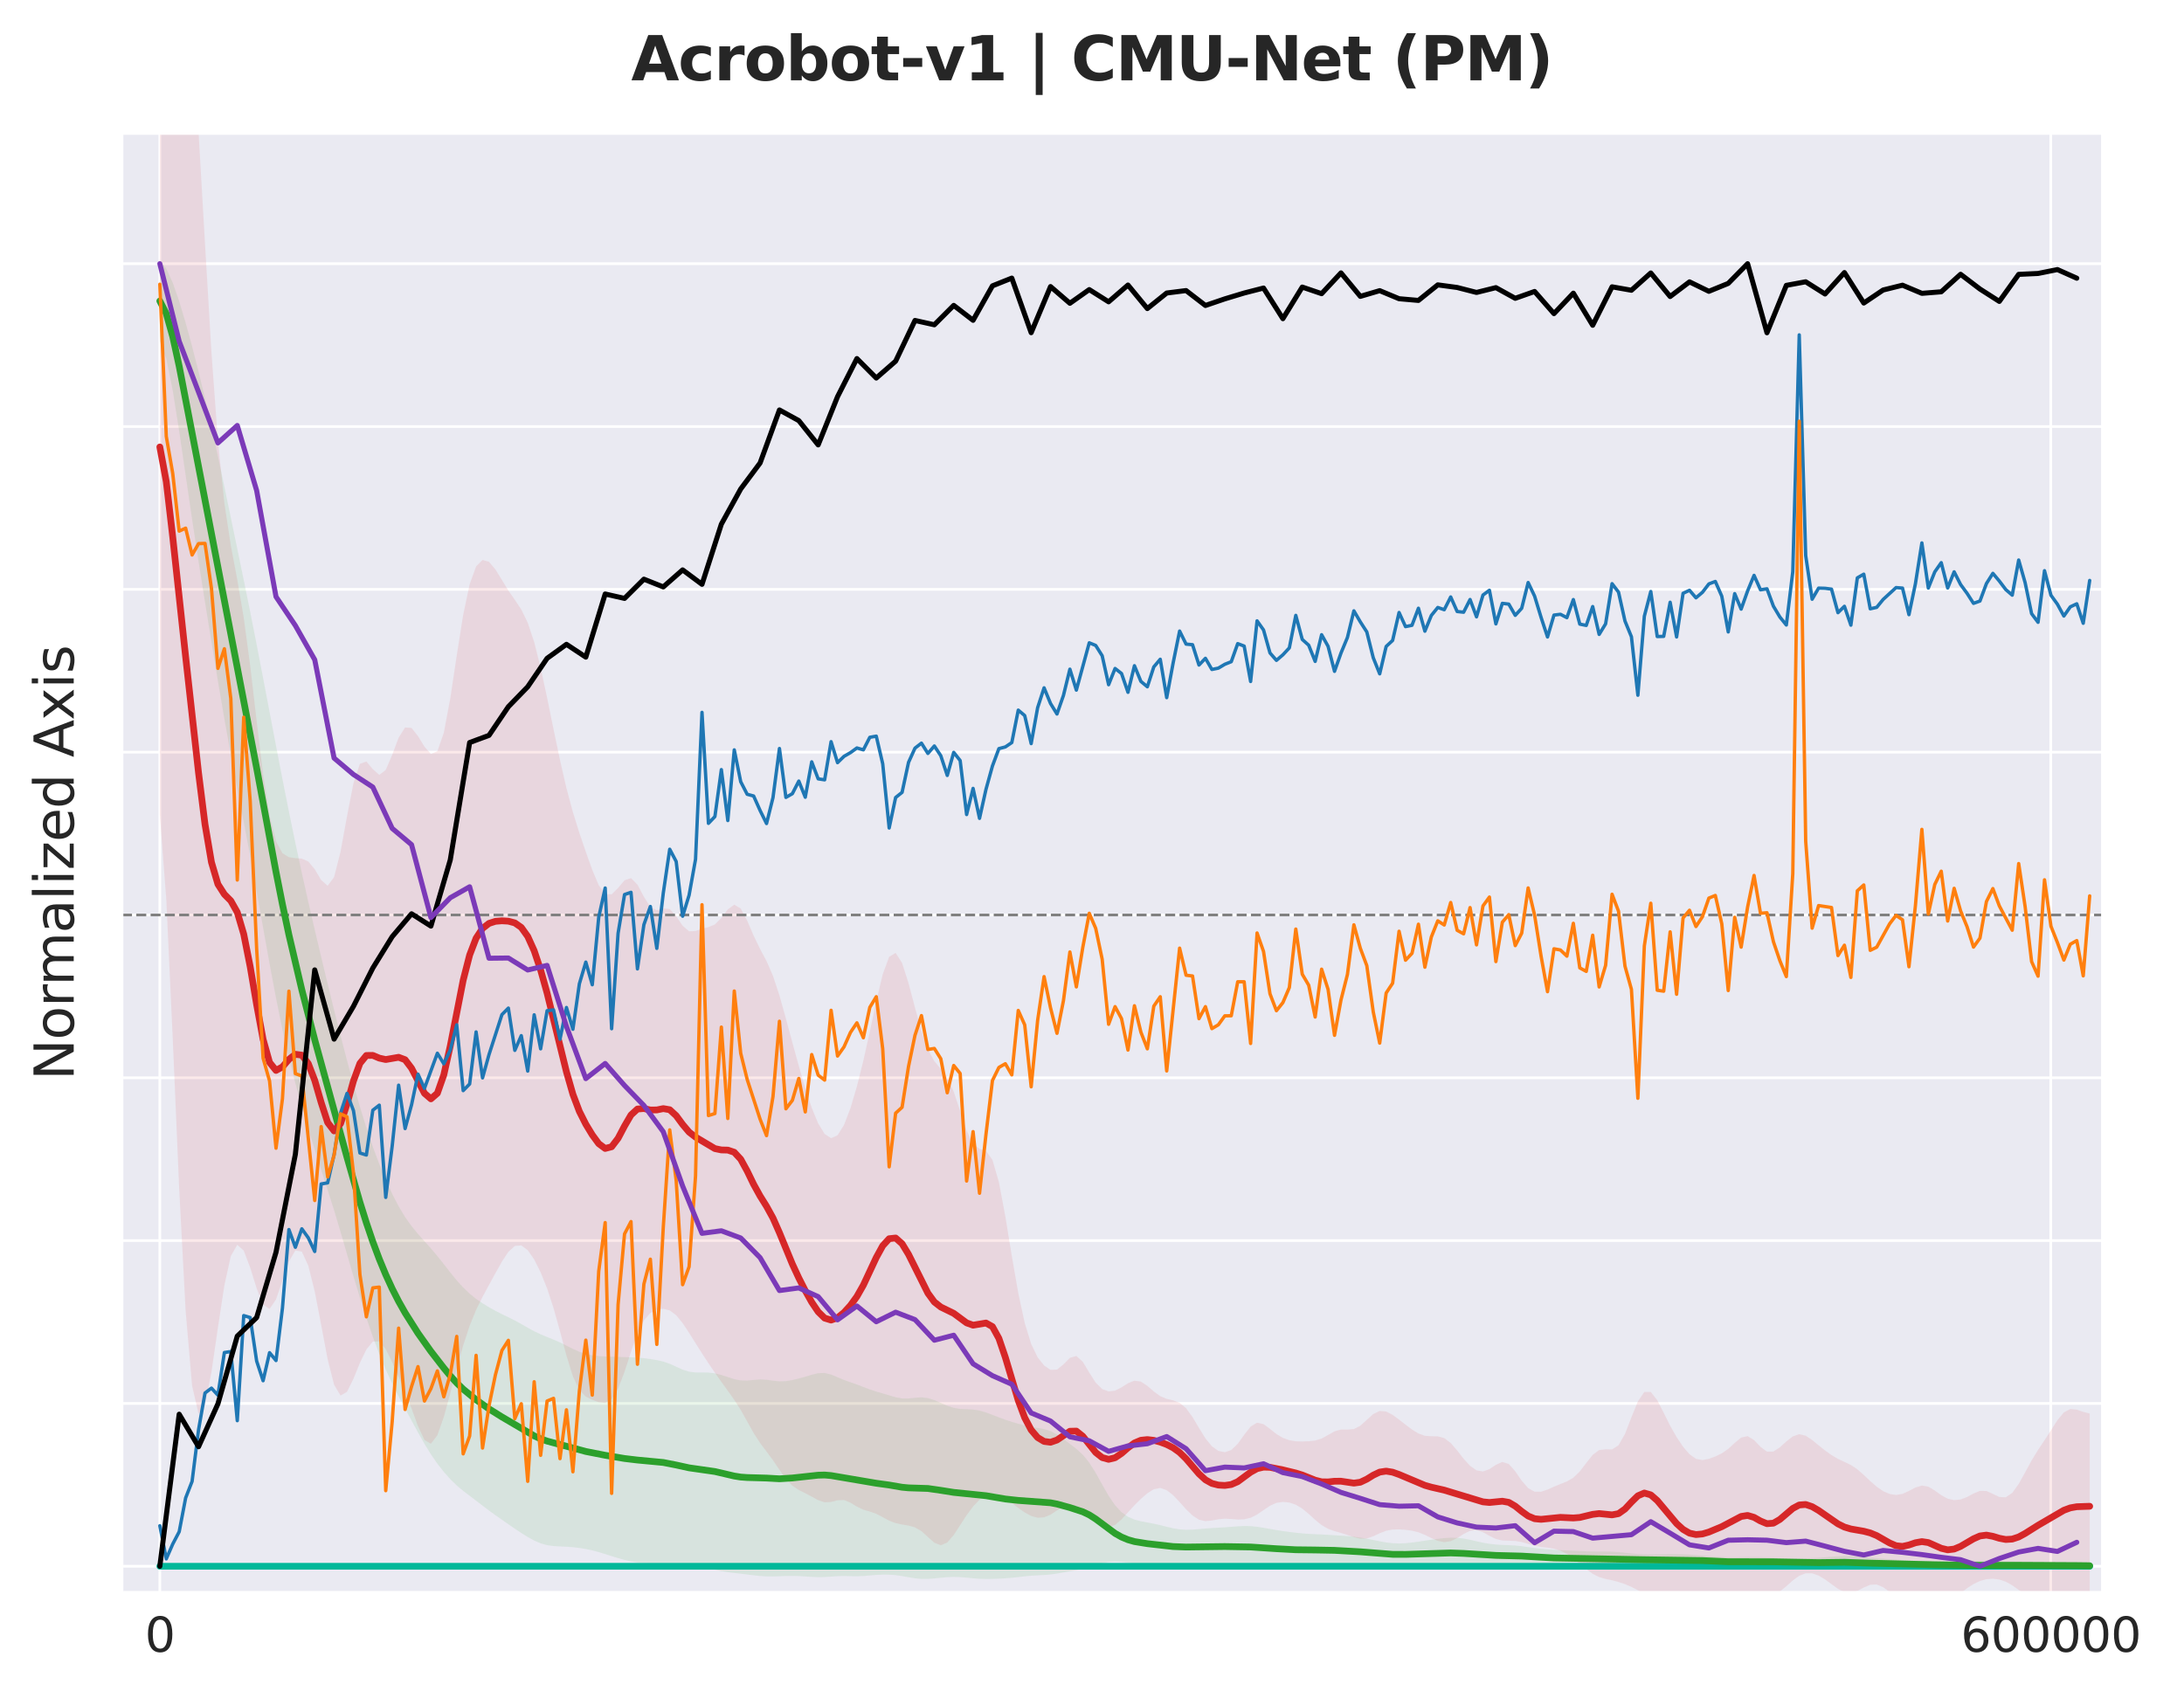 <?xml version="1.0" encoding="utf-8" standalone="no"?>
<!DOCTYPE svg PUBLIC "-//W3C//DTD SVG 1.1//EN"
  "http://www.w3.org/Graphics/SVG/1.1/DTD/svg11.dtd">
<svg xmlns:xlink="http://www.w3.org/1999/xlink" width="648pt" height="504pt" viewBox="0 0 648 504" xmlns="http://www.w3.org/2000/svg" version="1.1">
 <defs>
  <style type="text/css">*{stroke-linejoin: round; stroke-linecap: butt}</style>
 </defs>
 <g id="figure_1">
  <g id="patch_1">
   <path d="M 0 504 
L 648 504 
L 648 0 
L 0 0 
z
" style="fill: #ffffff"/>
  </g>
  <g id="axes_1">
   <g id="patch_2">
    <path d="M 36.2 472.52 
L 623.801 472.52 
L 623.801 39.6 
L 36.2 39.6 
z
" style="fill: #eaeaf2"/>
   </g>
   <g id="matplotlib.axis_1">
    <g id="xtick_1">
     <g id="line2d_1">
      <path d="M 47.421 472.52 
L 47.421 39.6 
" clip-path="url(#p87a2d72e2e)" style="fill: none; stroke: #ffffff; stroke-width: 0.8; stroke-linecap: round"/>
     </g>
     <g id="text_1">
      <!-- 0 -->
      <g style="fill: #262626" transform="translate(42.967 490.158) scale(0.14 -0.14)">
       <defs>
        <path id="DejaVuSans-30" d="M 2034 4250 
Q 1547 4250 1301 3770 
Q 1056 3291 1056 2328 
Q 1056 1369 1301 889 
Q 1547 409 2034 409 
Q 2525 409 2770 889 
Q 3016 1369 3016 2328 
Q 3016 3291 2770 3770 
Q 2525 4250 2034 4250 
z
M 2034 4750 
Q 2819 4750 3233 4129 
Q 3647 3509 3647 2328 
Q 3647 1150 3233 529 
Q 2819 -91 2034 -91 
Q 1250 -91 836 529 
Q 422 1150 422 2328 
Q 422 3509 836 4129 
Q 1250 4750 2034 4750 
z
" transform="scale(0.016)"/>
       </defs>
       <use xlink:href="#DejaVuSans-30"/>
      </g>
     </g>
    </g>
    <g id="xtick_2">
     <g id="line2d_2">
      <path d="M 608.466 472.52 
L 608.466 39.6 
" clip-path="url(#p87a2d72e2e)" style="fill: none; stroke: #ffffff; stroke-width: 0.8; stroke-linecap: round"/>
     </g>
     <g id="text_2">
      <!-- 600000 -->
      <g style="fill: #262626" transform="translate(581.744 490.158) scale(0.14 -0.14)">
       <defs>
        <path id="DejaVuSans-36" d="M 2113 2584 
Q 1688 2584 1439 2293 
Q 1191 2003 1191 1497 
Q 1191 994 1439 701 
Q 1688 409 2113 409 
Q 2538 409 2786 701 
Q 3034 994 3034 1497 
Q 3034 2003 2786 2293 
Q 2538 2584 2113 2584 
z
M 3366 4563 
L 3366 3988 
Q 3128 4100 2886 4159 
Q 2644 4219 2406 4219 
Q 1781 4219 1451 3797 
Q 1122 3375 1075 2522 
Q 1259 2794 1537 2939 
Q 1816 3084 2150 3084 
Q 2853 3084 3261 2657 
Q 3669 2231 3669 1497 
Q 3669 778 3244 343 
Q 2819 -91 2113 -91 
Q 1303 -91 875 529 
Q 447 1150 447 2328 
Q 447 3434 972 4092 
Q 1497 4750 2381 4750 
Q 2619 4750 2861 4703 
Q 3103 4656 3366 4563 
z
" transform="scale(0.016)"/>
       </defs>
       <use xlink:href="#DejaVuSans-36"/>
       <use xlink:href="#DejaVuSans-30" transform="translate(63.623 0)"/>
       <use xlink:href="#DejaVuSans-30" transform="translate(127.246 0)"/>
       <use xlink:href="#DejaVuSans-30" transform="translate(190.869 0)"/>
       <use xlink:href="#DejaVuSans-30" transform="translate(254.492 0)"/>
       <use xlink:href="#DejaVuSans-30" transform="translate(318.115 0)"/>
      </g>
     </g>
    </g>
   </g>
   <g id="matplotlib.axis_2">
    <g id="ytick_1">
     <g id="line2d_3">
      <path d="M 36.2 464.789 
L 623.801 464.789 
" clip-path="url(#p87a2d72e2e)" style="fill: none; stroke: #ffffff; stroke-width: 0.8; stroke-linecap: round"/>
     </g>
    </g>
    <g id="ytick_2">
     <g id="line2d_4">
      <path d="M 36.2 416.472 
L 623.801 416.472 
" clip-path="url(#p87a2d72e2e)" style="fill: none; stroke: #ffffff; stroke-width: 0.8; stroke-linecap: round"/>
     </g>
    </g>
    <g id="ytick_3">
     <g id="line2d_5">
      <path d="M 36.2 368.155 
L 623.801 368.155 
" clip-path="url(#p87a2d72e2e)" style="fill: none; stroke: #ffffff; stroke-width: 0.8; stroke-linecap: round"/>
     </g>
    </g>
    <g id="ytick_4">
     <g id="line2d_6">
      <path d="M 36.2 319.838 
L 623.801 319.838 
" clip-path="url(#p87a2d72e2e)" style="fill: none; stroke: #ffffff; stroke-width: 0.8; stroke-linecap: round"/>
     </g>
    </g>
    <g id="ytick_5">
     <g id="line2d_7">
      <path d="M 36.2 271.521 
L 623.801 271.521 
" clip-path="url(#p87a2d72e2e)" style="fill: none; stroke: #ffffff; stroke-width: 0.8; stroke-linecap: round"/>
     </g>
    </g>
    <g id="ytick_6">
     <g id="line2d_8">
      <path d="M 36.2 223.204 
L 623.801 223.204 
" clip-path="url(#p87a2d72e2e)" style="fill: none; stroke: #ffffff; stroke-width: 0.8; stroke-linecap: round"/>
     </g>
    </g>
    <g id="ytick_7">
     <g id="line2d_9">
      <path d="M 36.2 174.887 
L 623.801 174.887 
" clip-path="url(#p87a2d72e2e)" style="fill: none; stroke: #ffffff; stroke-width: 0.8; stroke-linecap: round"/>
     </g>
    </g>
    <g id="ytick_8">
     <g id="line2d_10">
      <path d="M 36.2 126.571 
L 623.801 126.571 
" clip-path="url(#p87a2d72e2e)" style="fill: none; stroke: #ffffff; stroke-width: 0.8; stroke-linecap: round"/>
     </g>
    </g>
    <g id="ytick_9">
     <g id="line2d_11">
      <path d="M 36.2 78.254 
L 623.801 78.254 
" clip-path="url(#p87a2d72e2e)" style="fill: none; stroke: #ffffff; stroke-width: 0.8; stroke-linecap: round"/>
     </g>
    </g>
    <g id="text_3">
     <!-- Normalized Axis -->
     <g style="fill: #262626" transform="translate(21.872 320.569) rotate(-90) scale(0.16 -0.16)">
      <defs>
       <path id="DejaVuSans-4e" d="M 628 4666 
L 1478 4666 
L 3547 763 
L 3547 4666 
L 4159 4666 
L 4159 0 
L 3309 0 
L 1241 3903 
L 1241 0 
L 628 0 
L 628 4666 
z
" transform="scale(0.016)"/>
       <path id="DejaVuSans-6f" d="M 1959 3097 
Q 1497 3097 1228 2736 
Q 959 2375 959 1747 
Q 959 1119 1226 758 
Q 1494 397 1959 397 
Q 2419 397 2687 759 
Q 2956 1122 2956 1747 
Q 2956 2369 2687 2733 
Q 2419 3097 1959 3097 
z
M 1959 3584 
Q 2709 3584 3137 3096 
Q 3566 2609 3566 1747 
Q 3566 888 3137 398 
Q 2709 -91 1959 -91 
Q 1206 -91 779 398 
Q 353 888 353 1747 
Q 353 2609 779 3096 
Q 1206 3584 1959 3584 
z
" transform="scale(0.016)"/>
       <path id="DejaVuSans-72" d="M 2631 2963 
Q 2534 3019 2420 3045 
Q 2306 3072 2169 3072 
Q 1681 3072 1420 2755 
Q 1159 2438 1159 1844 
L 1159 0 
L 581 0 
L 581 3500 
L 1159 3500 
L 1159 2956 
Q 1341 3275 1631 3429 
Q 1922 3584 2338 3584 
Q 2397 3584 2469 3576 
Q 2541 3569 2628 3553 
L 2631 2963 
z
" transform="scale(0.016)"/>
       <path id="DejaVuSans-6d" d="M 3328 2828 
Q 3544 3216 3844 3400 
Q 4144 3584 4550 3584 
Q 5097 3584 5394 3201 
Q 5691 2819 5691 2113 
L 5691 0 
L 5113 0 
L 5113 2094 
Q 5113 2597 4934 2840 
Q 4756 3084 4391 3084 
Q 3944 3084 3684 2787 
Q 3425 2491 3425 1978 
L 3425 0 
L 2847 0 
L 2847 2094 
Q 2847 2600 2669 2842 
Q 2491 3084 2119 3084 
Q 1678 3084 1418 2786 
Q 1159 2488 1159 1978 
L 1159 0 
L 581 0 
L 581 3500 
L 1159 3500 
L 1159 2956 
Q 1356 3278 1631 3431 
Q 1906 3584 2284 3584 
Q 2666 3584 2933 3390 
Q 3200 3197 3328 2828 
z
" transform="scale(0.016)"/>
       <path id="DejaVuSans-61" d="M 2194 1759 
Q 1497 1759 1228 1600 
Q 959 1441 959 1056 
Q 959 750 1161 570 
Q 1363 391 1709 391 
Q 2188 391 2477 730 
Q 2766 1069 2766 1631 
L 2766 1759 
L 2194 1759 
z
M 3341 1997 
L 3341 0 
L 2766 0 
L 2766 531 
Q 2569 213 2275 61 
Q 1981 -91 1556 -91 
Q 1019 -91 701 211 
Q 384 513 384 1019 
Q 384 1609 779 1909 
Q 1175 2209 1959 2209 
L 2766 2209 
L 2766 2266 
Q 2766 2663 2505 2880 
Q 2244 3097 1772 3097 
Q 1472 3097 1187 3025 
Q 903 2953 641 2809 
L 641 3341 
Q 956 3463 1253 3523 
Q 1550 3584 1831 3584 
Q 2591 3584 2966 3190 
Q 3341 2797 3341 1997 
z
" transform="scale(0.016)"/>
       <path id="DejaVuSans-6c" d="M 603 4863 
L 1178 4863 
L 1178 0 
L 603 0 
L 603 4863 
z
" transform="scale(0.016)"/>
       <path id="DejaVuSans-69" d="M 603 3500 
L 1178 3500 
L 1178 0 
L 603 0 
L 603 3500 
z
M 603 4863 
L 1178 4863 
L 1178 4134 
L 603 4134 
L 603 4863 
z
" transform="scale(0.016)"/>
       <path id="DejaVuSans-7a" d="M 353 3500 
L 3084 3500 
L 3084 2975 
L 922 459 
L 3084 459 
L 3084 0 
L 275 0 
L 275 525 
L 2438 3041 
L 353 3041 
L 353 3500 
z
" transform="scale(0.016)"/>
       <path id="DejaVuSans-65" d="M 3597 1894 
L 3597 1613 
L 953 1613 
Q 991 1019 1311 708 
Q 1631 397 2203 397 
Q 2534 397 2845 478 
Q 3156 559 3463 722 
L 3463 178 
Q 3153 47 2828 -22 
Q 2503 -91 2169 -91 
Q 1331 -91 842 396 
Q 353 884 353 1716 
Q 353 2575 817 3079 
Q 1281 3584 2069 3584 
Q 2775 3584 3186 3129 
Q 3597 2675 3597 1894 
z
M 3022 2063 
Q 3016 2534 2758 2815 
Q 2500 3097 2075 3097 
Q 1594 3097 1305 2825 
Q 1016 2553 972 2059 
L 3022 2063 
z
" transform="scale(0.016)"/>
       <path id="DejaVuSans-64" d="M 2906 2969 
L 2906 4863 
L 3481 4863 
L 3481 0 
L 2906 0 
L 2906 525 
Q 2725 213 2448 61 
Q 2172 -91 1784 -91 
Q 1150 -91 751 415 
Q 353 922 353 1747 
Q 353 2572 751 3078 
Q 1150 3584 1784 3584 
Q 2172 3584 2448 3432 
Q 2725 3281 2906 2969 
z
M 947 1747 
Q 947 1113 1208 752 
Q 1469 391 1925 391 
Q 2381 391 2643 752 
Q 2906 1113 2906 1747 
Q 2906 2381 2643 2742 
Q 2381 3103 1925 3103 
Q 1469 3103 1208 2742 
Q 947 2381 947 1747 
z
" transform="scale(0.016)"/>
       <path id="DejaVuSans-20" transform="scale(0.016)"/>
       <path id="DejaVuSans-41" d="M 2188 4044 
L 1331 1722 
L 3047 1722 
L 2188 4044 
z
M 1831 4666 
L 2547 4666 
L 4325 0 
L 3669 0 
L 3244 1197 
L 1141 1197 
L 716 0 
L 50 0 
L 1831 4666 
z
" transform="scale(0.016)"/>
       <path id="DejaVuSans-78" d="M 3513 3500 
L 2247 1797 
L 3578 0 
L 2900 0 
L 1881 1375 
L 863 0 
L 184 0 
L 1544 1831 
L 300 3500 
L 978 3500 
L 1906 2253 
L 2834 3500 
L 3513 3500 
z
" transform="scale(0.016)"/>
       <path id="DejaVuSans-73" d="M 2834 3397 
L 2834 2853 
Q 2591 2978 2328 3040 
Q 2066 3103 1784 3103 
Q 1356 3103 1142 2972 
Q 928 2841 928 2578 
Q 928 2378 1081 2264 
Q 1234 2150 1697 2047 
L 1894 2003 
Q 2506 1872 2764 1633 
Q 3022 1394 3022 966 
Q 3022 478 2636 193 
Q 2250 -91 1575 -91 
Q 1294 -91 989 -36 
Q 684 19 347 128 
L 347 722 
Q 666 556 975 473 
Q 1284 391 1588 391 
Q 1994 391 2212 530 
Q 2431 669 2431 922 
Q 2431 1156 2273 1281 
Q 2116 1406 1581 1522 
L 1381 1569 
Q 847 1681 609 1914 
Q 372 2147 372 2553 
Q 372 3047 722 3315 
Q 1072 3584 1716 3584 
Q 2034 3584 2315 3537 
Q 2597 3491 2834 3397 
z
" transform="scale(0.016)"/>
      </defs>
      <use xlink:href="#DejaVuSans-4e"/>
      <use xlink:href="#DejaVuSans-6f" transform="translate(74.805 0)"/>
      <use xlink:href="#DejaVuSans-72" transform="translate(135.986 0)"/>
      <use xlink:href="#DejaVuSans-6d" transform="translate(175.35 0)"/>
      <use xlink:href="#DejaVuSans-61" transform="translate(272.762 0)"/>
      <use xlink:href="#DejaVuSans-6c" transform="translate(334.041 0)"/>
      <use xlink:href="#DejaVuSans-69" transform="translate(361.824 0)"/>
      <use xlink:href="#DejaVuSans-7a" transform="translate(389.607 0)"/>
      <use xlink:href="#DejaVuSans-65" transform="translate(442.098 0)"/>
      <use xlink:href="#DejaVuSans-64" transform="translate(503.621 0)"/>
      <use xlink:href="#DejaVuSans-20" transform="translate(567.098 0)"/>
      <use xlink:href="#DejaVuSans-41" transform="translate(598.885 0)"/>
      <use xlink:href="#DejaVuSans-78" transform="translate(667.293 0)"/>
      <use xlink:href="#DejaVuSans-69" transform="translate(726.473 0)"/>
      <use xlink:href="#DejaVuSans-73" transform="translate(754.256 0)"/>
     </g>
    </g>
   </g>
   <g id="FillBetweenPolyCollection_1">
    <path d="M 47.421 464.789 
L 47.421 464.789 
L 49.336 464.789 
L 51.251 464.789 
L 53.166 464.789 
L 55.081 464.789 
L 56.996 464.789 
L 58.911 464.789 
L 60.826 464.789 
L 62.741 464.789 
L 64.656 464.789 
L 66.571 464.789 
L 68.486 464.789 
L 70.401 464.789 
L 72.316 464.789 
L 74.231 464.789 
L 76.146 464.789 
L 78.061 464.789 
L 79.976 464.789 
L 81.892 464.789 
L 83.807 464.789 
L 85.722 464.789 
L 87.637 464.789 
L 89.552 464.789 
L 91.467 464.789 
L 93.382 464.789 
L 95.297 464.789 
L 97.212 464.789 
L 99.127 464.789 
L 101.042 464.789 
L 102.957 464.789 
L 104.872 464.789 
L 106.787 464.789 
L 108.702 464.789 
L 110.617 464.789 
L 112.532 464.789 
L 114.447 464.789 
L 116.362 464.789 
L 118.277 464.789 
L 120.192 464.789 
L 122.107 464.789 
L 124.022 464.789 
L 125.937 464.789 
L 127.852 464.789 
L 129.767 464.789 
L 131.682 464.789 
L 133.597 464.789 
L 135.512 464.789 
L 137.428 464.789 
L 139.343 464.789 
L 141.258 464.789 
L 143.173 464.789 
L 145.088 464.789 
L 147.003 464.789 
L 148.918 464.789 
L 150.833 464.789 
L 152.748 464.789 
L 154.663 464.789 
L 156.578 464.789 
L 158.493 464.789 
L 160.408 464.789 
L 162.323 464.789 
L 164.238 464.789 
L 166.153 464.789 
L 168.068 464.789 
L 169.983 464.789 
L 171.898 464.789 
L 173.813 464.789 
L 175.728 464.789 
L 177.643 464.789 
L 179.558 464.789 
L 181.473 464.789 
L 183.388 464.789 
L 185.303 464.789 
L 187.218 464.789 
L 189.133 464.789 
L 191.048 464.789 
L 192.964 464.789 
L 194.879 464.789 
L 196.794 464.789 
L 198.709 464.789 
L 200.624 464.789 
L 202.539 464.789 
L 204.454 464.789 
L 206.369 464.789 
L 208.284 464.789 
L 210.199 464.789 
L 212.114 464.789 
L 214.029 464.789 
L 215.944 464.789 
L 217.859 464.789 
L 219.774 464.789 
L 221.689 464.789 
L 223.604 464.789 
L 225.519 464.789 
L 227.434 464.789 
L 229.349 464.789 
L 231.264 464.789 
L 233.179 464.789 
L 235.094 464.789 
L 237.009 464.789 
L 238.924 464.789 
L 240.839 464.789 
L 242.754 464.789 
L 244.669 464.789 
L 246.585 464.789 
L 248.5 464.789 
L 250.415 464.789 
L 252.33 464.789 
L 254.245 464.789 
L 256.16 464.789 
L 258.075 464.789 
L 259.99 464.789 
L 261.905 464.789 
L 263.82 464.789 
L 265.735 464.789 
L 267.65 464.789 
L 269.565 464.789 
L 271.48 464.789 
L 273.395 464.789 
L 275.31 464.789 
L 277.225 464.789 
L 279.14 464.789 
L 281.055 464.789 
L 282.97 464.789 
L 284.885 464.789 
L 286.8 464.789 
L 288.715 464.789 
L 290.63 464.789 
L 292.545 464.789 
L 294.46 464.789 
L 296.375 464.789 
L 298.29 464.789 
L 300.205 464.789 
L 302.121 464.789 
L 304.036 464.789 
L 305.951 464.789 
L 307.866 464.789 
L 309.781 464.789 
L 311.696 464.789 
L 313.611 464.789 
L 315.526 464.789 
L 317.441 464.789 
L 319.356 464.789 
L 321.271 464.789 
L 323.186 464.789 
L 325.101 464.789 
L 327.016 464.789 
L 328.931 464.789 
L 330.846 464.789 
L 332.761 464.789 
L 334.676 464.789 
L 336.591 464.789 
L 338.506 464.789 
L 340.421 464.789 
L 342.336 464.789 
L 344.251 464.789 
L 346.166 464.789 
L 348.081 464.789 
L 349.996 464.789 
L 351.911 464.789 
L 353.826 464.789 
L 355.741 464.789 
L 357.657 464.789 
L 359.572 464.789 
L 361.487 464.789 
L 363.402 464.789 
L 365.317 464.789 
L 367.232 464.789 
L 369.147 464.789 
L 371.062 464.789 
L 372.977 464.789 
L 374.892 464.789 
L 376.807 464.789 
L 378.722 464.789 
L 380.637 464.789 
L 382.552 464.789 
L 384.467 464.789 
L 386.382 464.789 
L 388.297 464.789 
L 390.212 464.789 
L 392.127 464.789 
L 394.042 464.789 
L 395.957 464.789 
L 397.872 464.789 
L 399.787 464.789 
L 401.702 464.789 
L 403.617 464.789 
L 405.532 464.789 
L 407.447 464.789 
L 409.362 464.789 
L 411.277 464.789 
L 413.193 464.789 
L 415.108 464.789 
L 417.023 464.789 
L 418.938 464.789 
L 420.853 464.789 
L 422.768 464.789 
L 424.683 464.789 
L 426.598 464.789 
L 428.513 464.789 
L 430.428 464.789 
L 432.343 464.789 
L 434.258 464.789 
L 436.173 464.789 
L 438.088 464.789 
L 440.003 464.789 
L 441.918 464.789 
L 443.833 464.789 
L 445.748 464.789 
L 447.663 464.789 
L 449.578 464.789 
L 451.493 464.789 
L 453.408 464.789 
L 455.323 464.789 
L 457.238 464.789 
L 459.153 464.789 
L 461.068 464.789 
L 462.983 464.789 
L 464.898 464.789 
L 466.813 464.789 
L 468.729 464.789 
L 470.644 464.789 
L 472.559 464.789 
L 474.474 464.789 
L 476.389 464.789 
L 478.304 464.789 
L 480.219 464.789 
L 482.134 464.789 
L 484.049 464.789 
L 485.964 464.789 
L 487.879 464.789 
L 489.794 464.789 
L 491.709 464.789 
L 493.624 464.789 
L 495.539 464.789 
L 497.454 464.789 
L 499.369 464.789 
L 501.284 464.789 
L 503.199 464.789 
L 505.114 464.789 
L 507.029 464.789 
L 508.944 464.789 
L 510.859 464.789 
L 512.774 464.789 
L 514.689 464.789 
L 516.604 464.789 
L 518.519 464.789 
L 520.434 464.789 
L 522.349 464.789 
L 524.265 464.789 
L 526.18 464.789 
L 528.095 464.789 
L 530.01 464.789 
L 531.925 464.789 
L 533.84 464.789 
L 535.755 464.789 
L 537.67 464.789 
L 539.585 464.789 
L 541.5 464.789 
L 543.415 464.789 
L 545.33 464.789 
L 547.245 464.789 
L 549.16 464.789 
L 551.075 464.789 
L 552.99 464.789 
L 554.905 464.789 
L 556.82 464.789 
L 558.735 464.789 
L 560.65 464.789 
L 562.565 464.789 
L 564.48 464.789 
L 566.395 464.789 
L 568.31 464.789 
L 570.225 464.789 
L 572.14 464.789 
L 574.055 464.789 
L 575.97 464.789 
L 577.885 464.789 
L 579.801 464.789 
L 581.716 464.789 
L 583.631 464.789 
L 585.546 464.789 
L 587.461 464.789 
L 589.376 464.789 
L 591.291 464.789 
L 593.206 464.789 
L 595.121 464.789 
L 597.036 464.789 
L 598.951 464.789 
L 600.866 464.789 
L 602.781 464.789 
L 604.696 464.789 
L 606.611 464.789 
L 608.526 464.789 
L 610.441 464.789 
L 612.356 464.789 
L 614.271 464.789 
L 616.186 464.789 
L 618.101 464.789 
L 620.016 464.789 
L 620.016 464.789 
L 620.016 464.789 
L 618.101 464.789 
L 616.186 464.789 
L 614.271 464.789 
L 612.356 464.789 
L 610.441 464.789 
L 608.526 464.789 
L 606.611 464.789 
L 604.696 464.789 
L 602.781 464.789 
L 600.866 464.789 
L 598.951 464.789 
L 597.036 464.789 
L 595.121 464.789 
L 593.206 464.789 
L 591.291 464.789 
L 589.376 464.789 
L 587.461 464.789 
L 585.546 464.789 
L 583.631 464.789 
L 581.716 464.789 
L 579.801 464.789 
L 577.885 464.789 
L 575.97 464.789 
L 574.055 464.789 
L 572.14 464.789 
L 570.225 464.789 
L 568.31 464.789 
L 566.395 464.789 
L 564.48 464.789 
L 562.565 464.789 
L 560.65 464.789 
L 558.735 464.789 
L 556.82 464.789 
L 554.905 464.789 
L 552.99 464.789 
L 551.075 464.789 
L 549.16 464.789 
L 547.245 464.789 
L 545.33 464.789 
L 543.415 464.789 
L 541.5 464.789 
L 539.585 464.789 
L 537.67 464.789 
L 535.755 464.789 
L 533.84 464.789 
L 531.925 464.789 
L 530.01 464.789 
L 528.095 464.789 
L 526.18 464.789 
L 524.265 464.789 
L 522.349 464.789 
L 520.434 464.789 
L 518.519 464.789 
L 516.604 464.789 
L 514.689 464.789 
L 512.774 464.789 
L 510.859 464.789 
L 508.944 464.789 
L 507.029 464.789 
L 505.114 464.789 
L 503.199 464.789 
L 501.284 464.789 
L 499.369 464.789 
L 497.454 464.789 
L 495.539 464.789 
L 493.624 464.789 
L 491.709 464.789 
L 489.794 464.789 
L 487.879 464.789 
L 485.964 464.789 
L 484.049 464.789 
L 482.134 464.789 
L 480.219 464.789 
L 478.304 464.789 
L 476.389 464.789 
L 474.474 464.789 
L 472.559 464.789 
L 470.644 464.789 
L 468.729 464.789 
L 466.813 464.789 
L 464.898 464.789 
L 462.983 464.789 
L 461.068 464.789 
L 459.153 464.789 
L 457.238 464.789 
L 455.323 464.789 
L 453.408 464.789 
L 451.493 464.789 
L 449.578 464.789 
L 447.663 464.789 
L 445.748 464.789 
L 443.833 464.789 
L 441.918 464.789 
L 440.003 464.789 
L 438.088 464.789 
L 436.173 464.789 
L 434.258 464.789 
L 432.343 464.789 
L 430.428 464.789 
L 428.513 464.789 
L 426.598 464.789 
L 424.683 464.789 
L 422.768 464.789 
L 420.853 464.789 
L 418.938 464.789 
L 417.023 464.789 
L 415.108 464.789 
L 413.193 464.789 
L 411.277 464.789 
L 409.362 464.789 
L 407.447 464.789 
L 405.532 464.789 
L 403.617 464.789 
L 401.702 464.789 
L 399.787 464.789 
L 397.872 464.789 
L 395.957 464.789 
L 394.042 464.789 
L 392.127 464.789 
L 390.212 464.789 
L 388.297 464.789 
L 386.382 464.789 
L 384.467 464.789 
L 382.552 464.789 
L 380.637 464.789 
L 378.722 464.789 
L 376.807 464.789 
L 374.892 464.789 
L 372.977 464.789 
L 371.062 464.789 
L 369.147 464.789 
L 367.232 464.789 
L 365.317 464.789 
L 363.402 464.789 
L 361.487 464.789 
L 359.572 464.789 
L 357.657 464.789 
L 355.741 464.789 
L 353.826 464.789 
L 351.911 464.789 
L 349.996 464.789 
L 348.081 464.789 
L 346.166 464.789 
L 344.251 464.789 
L 342.336 464.789 
L 340.421 464.789 
L 338.506 464.789 
L 336.591 464.789 
L 334.676 464.789 
L 332.761 464.789 
L 330.846 464.789 
L 328.931 464.789 
L 327.016 464.789 
L 325.101 464.789 
L 323.186 464.789 
L 321.271 464.789 
L 319.356 464.789 
L 317.441 464.789 
L 315.526 464.789 
L 313.611 464.789 
L 311.696 464.789 
L 309.781 464.789 
L 307.866 464.789 
L 305.951 464.789 
L 304.036 464.789 
L 302.121 464.789 
L 300.205 464.789 
L 298.29 464.789 
L 296.375 464.789 
L 294.46 464.789 
L 292.545 464.789 
L 290.63 464.789 
L 288.715 464.789 
L 286.8 464.789 
L 284.885 464.789 
L 282.97 464.789 
L 281.055 464.789 
L 279.14 464.789 
L 277.225 464.789 
L 275.31 464.789 
L 273.395 464.789 
L 271.48 464.789 
L 269.565 464.789 
L 267.65 464.789 
L 265.735 464.789 
L 263.82 464.789 
L 261.905 464.789 
L 259.99 464.789 
L 258.075 464.789 
L 256.16 464.789 
L 254.245 464.789 
L 252.33 464.789 
L 250.415 464.789 
L 248.5 464.789 
L 246.585 464.789 
L 244.669 464.789 
L 242.754 464.789 
L 240.839 464.789 
L 238.924 464.789 
L 237.009 464.789 
L 235.094 464.789 
L 233.179 464.789 
L 231.264 464.789 
L 229.349 464.789 
L 227.434 464.789 
L 225.519 464.789 
L 223.604 464.789 
L 221.689 464.789 
L 219.774 464.789 
L 217.859 464.789 
L 215.944 464.789 
L 214.029 464.789 
L 212.114 464.789 
L 210.199 464.789 
L 208.284 464.789 
L 206.369 464.789 
L 204.454 464.789 
L 202.539 464.789 
L 200.624 464.789 
L 198.709 464.789 
L 196.794 464.789 
L 194.879 464.789 
L 192.964 464.789 
L 191.048 464.789 
L 189.133 464.789 
L 187.218 464.789 
L 185.303 464.789 
L 183.388 464.789 
L 181.473 464.789 
L 179.558 464.789 
L 177.643 464.789 
L 175.728 464.789 
L 173.813 464.789 
L 171.898 464.789 
L 169.983 464.789 
L 168.068 464.789 
L 166.153 464.789 
L 164.238 464.789 
L 162.323 464.789 
L 160.408 464.789 
L 158.493 464.789 
L 156.578 464.789 
L 154.663 464.789 
L 152.748 464.789 
L 150.833 464.789 
L 148.918 464.789 
L 147.003 464.789 
L 145.088 464.789 
L 143.173 464.789 
L 141.258 464.789 
L 139.343 464.789 
L 137.428 464.789 
L 135.512 464.789 
L 133.597 464.789 
L 131.682 464.789 
L 129.767 464.789 
L 127.852 464.789 
L 125.937 464.789 
L 124.022 464.789 
L 122.107 464.789 
L 120.192 464.789 
L 118.277 464.789 
L 116.362 464.789 
L 114.447 464.789 
L 112.532 464.789 
L 110.617 464.789 
L 108.702 464.789 
L 106.787 464.789 
L 104.872 464.789 
L 102.957 464.789 
L 101.042 464.789 
L 99.127 464.789 
L 97.212 464.789 
L 95.297 464.789 
L 93.382 464.789 
L 91.467 464.789 
L 89.552 464.789 
L 87.637 464.789 
L 85.722 464.789 
L 83.807 464.789 
L 81.892 464.789 
L 79.976 464.789 
L 78.061 464.789 
L 76.146 464.789 
L 74.231 464.789 
L 72.316 464.789 
L 70.401 464.789 
L 68.486 464.789 
L 66.571 464.789 
L 64.656 464.789 
L 62.741 464.789 
L 60.826 464.789 
L 58.911 464.789 
L 56.996 464.789 
L 55.081 464.789 
L 53.166 464.789 
L 51.251 464.789 
L 49.336 464.789 
L 47.421 464.789 
z
" clip-path="url(#p87a2d72e2e)" style="fill: #00b899; fill-opacity: 0.1"/>
   </g>
   <g id="FillBetweenPolyCollection_2">
    <path d="M 47.421 77.406 
L 47.421 101.23 
L 49.336 106.449 
L 51.251 115.886 
L 53.166 127.952 
L 55.081 141.066 
L 56.996 154.121 
L 58.911 166.651 
L 60.826 178.705 
L 62.741 190.506 
L 64.656 202.119 
L 66.571 213.344 
L 68.486 223.96 
L 70.401 234.033 
L 72.316 243.943 
L 74.231 254.084 
L 76.146 264.587 
L 78.061 275.31 
L 79.976 285.961 
L 81.892 296.173 
L 83.807 305.58 
L 85.722 313.986 
L 87.637 321.492 
L 89.552 328.396 
L 91.467 334.947 
L 93.382 341.214 
L 95.297 347.213 
L 97.212 353.105 
L 99.127 359.168 
L 101.042 365.556 
L 102.957 372.166 
L 104.872 378.742 
L 106.787 385.077 
L 108.702 391.072 
L 110.617 396.668 
L 112.532 401.797 
L 114.447 406.415 
L 116.362 410.565 
L 118.277 414.374 
L 120.192 417.998 
L 122.107 421.56 
L 124.022 425.082 
L 125.937 428.465 
L 127.852 431.57 
L 129.767 434.337 
L 131.682 436.788 
L 133.597 438.949 
L 135.512 440.815 
L 137.428 442.419 
L 139.343 443.879 
L 141.258 445.328 
L 143.173 446.805 
L 145.088 448.257 
L 147.003 449.642 
L 148.918 450.986 
L 150.833 452.321 
L 152.748 453.642 
L 154.663 454.916 
L 156.578 456.105 
L 158.493 457.156 
L 160.408 457.987 
L 162.323 458.53 
L 164.238 458.799 
L 166.153 458.906 
L 168.068 458.99 
L 169.983 459.134 
L 171.898 459.36 
L 173.813 459.669 
L 175.728 460.075 
L 177.643 460.589 
L 179.558 461.181 
L 181.473 461.79 
L 183.388 462.374 
L 185.303 462.906 
L 187.218 463.35 
L 189.133 463.667 
L 191.048 463.843 
L 192.964 463.914 
L 194.879 463.931 
L 196.794 463.932 
L 198.709 463.922 
L 200.624 463.913 
L 202.539 463.957 
L 204.454 464.125 
L 206.369 464.444 
L 208.284 464.873 
L 210.199 465.347 
L 212.114 465.811 
L 214.029 466.217 
L 215.944 466.536 
L 217.859 466.781 
L 219.774 467 
L 221.689 467.232 
L 223.604 467.472 
L 225.519 467.677 
L 227.434 467.797 
L 229.349 467.814 
L 231.264 467.755 
L 233.179 467.683 
L 235.094 467.658 
L 237.009 467.705 
L 238.924 467.815 
L 240.839 467.945 
L 242.754 468.025 
L 244.669 467.992 
L 246.585 467.86 
L 248.5 467.727 
L 250.415 467.691 
L 252.33 467.737 
L 254.245 467.761 
L 256.16 467.682 
L 258.075 467.521 
L 259.99 467.361 
L 261.905 467.269 
L 263.82 467.282 
L 265.735 467.425 
L 267.65 467.699 
L 269.565 468.046 
L 271.48 468.36 
L 273.395 468.537 
L 275.31 468.536 
L 277.225 468.397 
L 279.14 468.203 
L 281.055 468.035 
L 282.97 467.959 
L 284.885 468.008 
L 286.8 468.166 
L 288.715 468.358 
L 290.63 468.499 
L 292.545 468.552 
L 294.46 468.532 
L 296.375 468.465 
L 298.29 468.361 
L 300.205 468.209 
L 302.121 468.005 
L 304.036 467.782 
L 305.951 467.598 
L 307.866 467.484 
L 309.781 467.391 
L 311.696 467.23 
L 313.611 466.957 
L 315.526 466.616 
L 317.441 466.277 
L 319.356 465.949 
L 321.271 465.563 
L 323.186 465.053 
L 325.101 464.45 
L 327.016 463.886 
L 328.931 463.509 
L 330.846 463.387 
L 332.761 463.489 
L 334.676 463.722 
L 336.591 463.985 
L 338.506 464.209 
L 340.421 464.364 
L 342.336 464.447 
L 344.251 464.465 
L 346.166 464.432 
L 348.081 464.365 
L 349.996 464.282 
L 351.911 464.212 
L 353.826 464.184 
L 355.741 464.211 
L 357.657 464.286 
L 359.572 464.387 
L 361.487 464.51 
L 363.402 464.656 
L 365.317 464.83 
L 367.232 465.014 
L 369.147 465.174 
L 371.062 465.268 
L 372.977 465.281 
L 374.892 465.235 
L 376.807 465.175 
L 378.722 465.123 
L 380.637 465.078 
L 382.552 465.024 
L 384.467 464.947 
L 386.382 464.85 
L 388.297 464.743 
L 390.212 464.645 
L 392.127 464.573 
L 394.042 464.542 
L 395.957 464.557 
L 397.872 464.606 
L 399.787 464.663 
L 401.702 464.704 
L 403.617 464.718 
L 405.532 464.706 
L 407.447 464.672 
L 409.362 464.621 
L 411.277 464.57 
L 413.193 464.541 
L 415.108 464.545 
L 417.023 464.581 
L 418.938 464.634 
L 420.853 464.697 
L 422.768 464.781 
L 424.683 464.901 
L 426.598 465.059 
L 428.513 465.229 
L 430.428 465.363 
L 432.343 465.423 
L 434.258 465.394 
L 436.173 465.294 
L 438.088 465.155 
L 440.003 465.012 
L 441.918 464.887 
L 443.833 464.796 
L 445.748 464.745 
L 447.663 464.722 
L 449.578 464.712 
L 451.493 464.706 
L 453.408 464.703 
L 455.323 464.707 
L 457.238 464.718 
L 459.153 464.735 
L 461.068 464.751 
L 462.983 464.756 
L 464.898 464.74 
L 466.813 464.703 
L 468.729 464.669 
L 470.644 464.665 
L 472.559 464.706 
L 474.474 464.779 
L 476.389 464.849 
L 478.304 464.873 
L 480.219 464.827 
L 482.134 464.718 
L 484.049 464.586 
L 485.964 464.481 
L 487.879 464.437 
L 489.794 464.453 
L 491.709 464.496 
L 493.624 464.535 
L 495.539 464.559 
L 497.454 464.571 
L 499.369 464.571 
L 501.284 464.56 
L 503.199 464.55 
L 505.114 464.559 
L 507.029 464.596 
L 508.944 464.65 
L 510.859 464.704 
L 512.774 464.748 
L 514.689 464.785 
L 516.604 464.814 
L 518.519 464.823 
L 520.434 464.798 
L 522.349 464.744 
L 524.265 464.679 
L 526.18 464.632 
L 528.095 464.621 
L 530.01 464.659 
L 531.925 464.744 
L 533.84 464.859 
L 535.755 464.976 
L 537.67 465.075 
L 539.585 465.152 
L 541.5 465.223 
L 543.415 465.305 
L 545.33 465.396 
L 547.245 465.479 
L 549.16 465.533 
L 551.075 465.55 
L 552.99 465.538 
L 554.905 465.511 
L 556.82 465.478 
L 558.735 465.442 
L 560.65 465.407 
L 562.565 465.379 
L 564.48 465.364 
L 566.395 465.359 
L 568.31 465.358 
L 570.225 465.362 
L 572.14 465.382 
L 574.055 465.429 
L 575.97 465.503 
L 577.885 465.595 
L 579.801 465.685 
L 581.716 465.76 
L 583.631 465.815 
L 585.546 465.85 
L 587.461 465.862 
L 589.376 465.848 
L 591.291 465.813 
L 593.206 465.766 
L 595.121 465.719 
L 597.036 465.683 
L 598.951 465.655 
L 600.866 465.625 
L 602.781 465.585 
L 604.696 465.542 
L 606.611 465.517 
L 608.526 465.524 
L 610.441 465.56 
L 612.356 465.603 
L 614.271 465.639 
L 616.186 465.666 
L 618.101 465.688 
L 620.016 465.702 
L 620.016 463.579 
L 620.016 463.579 
L 618.101 463.56 
L 616.186 463.526 
L 614.271 463.492 
L 612.356 463.474 
L 610.441 463.47 
L 608.526 463.467 
L 606.611 463.456 
L 604.696 463.436 
L 602.781 463.411 
L 600.866 463.385 
L 598.951 463.357 
L 597.036 463.324 
L 595.121 463.278 
L 593.206 463.215 
L 591.291 463.147 
L 589.376 463.098 
L 587.461 463.09 
L 585.546 463.126 
L 583.631 463.185 
L 581.716 463.24 
L 579.801 463.273 
L 577.885 463.282 
L 575.97 463.276 
L 574.055 463.26 
L 572.14 463.237 
L 570.225 463.204 
L 568.31 463.15 
L 566.395 463.066 
L 564.48 462.948 
L 562.565 462.806 
L 560.65 462.656 
L 558.735 462.512 
L 556.82 462.372 
L 554.905 462.222 
L 552.99 462.053 
L 551.075 461.886 
L 549.16 461.767 
L 547.245 461.74 
L 545.33 461.813 
L 543.415 461.956 
L 541.5 462.12 
L 539.585 462.267 
L 537.67 462.382 
L 535.755 462.462 
L 533.84 462.507 
L 531.925 462.512 
L 530.01 462.476 
L 528.095 462.404 
L 526.18 462.307 
L 524.265 462.203 
L 522.349 462.117 
L 520.434 462.076 
L 518.519 462.089 
L 516.604 462.135 
L 514.689 462.169 
L 512.774 462.151 
L 510.859 462.075 
L 508.944 461.957 
L 507.029 461.813 
L 505.114 461.65 
L 503.199 461.484 
L 501.284 461.344 
L 499.369 461.256 
L 497.454 461.222 
L 495.539 461.222 
L 493.624 461.236 
L 491.709 461.258 
L 489.794 461.276 
L 487.879 461.257 
L 485.964 461.164 
L 484.049 460.988 
L 482.134 460.768 
L 480.219 460.573 
L 478.304 460.458 
L 476.389 460.425 
L 474.474 460.427 
L 472.559 460.41 
L 470.644 460.352 
L 468.729 460.268 
L 466.813 460.184 
L 464.898 460.104 
L 462.983 460.016 
L 461.068 459.906 
L 459.153 459.772 
L 457.238 459.6 
L 455.323 459.373 
L 453.408 459.1 
L 451.493 458.833 
L 449.578 458.638 
L 447.663 458.531 
L 445.748 458.458 
L 443.833 458.342 
L 441.918 458.129 
L 440.003 457.801 
L 438.088 457.379 
L 436.173 456.932 
L 434.258 456.561 
L 432.343 456.35 
L 430.428 456.317 
L 428.513 456.431 
L 426.598 456.643 
L 424.683 456.909 
L 422.768 457.199 
L 420.853 457.488 
L 418.938 457.752 
L 417.023 457.949 
L 415.108 458.029 
L 413.193 457.956 
L 411.277 457.726 
L 409.362 457.383 
L 407.447 456.989 
L 405.532 456.607 
L 403.617 456.278 
L 401.702 456.025 
L 399.787 455.845 
L 397.872 455.708 
L 395.957 455.582 
L 394.042 455.46 
L 392.127 455.358 
L 390.212 455.276 
L 388.297 455.179 
L 386.382 455.035 
L 384.467 454.84 
L 382.552 454.607 
L 380.637 454.343 
L 378.722 454.047 
L 376.807 453.719 
L 374.892 453.376 
L 372.977 453.072 
L 371.062 452.88 
L 369.147 452.844 
L 367.232 452.938 
L 365.317 453.088 
L 363.402 453.228 
L 361.487 453.341 
L 359.572 453.452 
L 357.657 453.596 
L 355.741 453.769 
L 353.826 453.92 
L 351.911 453.965 
L 349.996 453.836 
L 348.081 453.519 
L 346.166 453.071 
L 344.251 452.59 
L 342.336 452.163 
L 340.421 451.803 
L 338.506 451.44 
L 336.591 450.937 
L 334.676 450.106 
L 332.761 448.744 
L 330.846 446.682 
L 328.931 443.879 
L 327.016 440.53 
L 325.101 437.075 
L 323.186 434.032 
L 321.271 431.693 
L 319.356 429.955 
L 317.441 428.473 
L 315.526 427.024 
L 313.611 425.686 
L 311.696 424.68 
L 309.781 424.084 
L 307.866 423.74 
L 305.951 423.416 
L 304.036 422.997 
L 302.121 422.496 
L 300.205 421.936 
L 298.29 421.307 
L 296.375 420.609 
L 294.46 419.87 
L 292.545 419.16 
L 290.63 418.594 
L 288.715 418.281 
L 286.8 418.186 
L 284.885 418.099 
L 282.97 417.78 
L 281.055 417.151 
L 279.14 416.317 
L 277.225 415.485 
L 275.31 414.88 
L 273.395 414.66 
L 271.48 414.789 
L 269.565 415.002 
L 267.65 414.987 
L 265.735 414.633 
L 263.82 414.077 
L 261.905 413.504 
L 259.99 412.949 
L 258.075 412.323 
L 256.16 411.588 
L 254.245 410.848 
L 252.33 410.182 
L 250.415 409.501 
L 248.5 408.695 
L 246.585 407.894 
L 244.669 407.431 
L 242.754 407.5 
L 240.839 407.963 
L 238.924 408.542 
L 237.009 409.078 
L 235.094 409.537 
L 233.179 409.854 
L 231.264 409.919 
L 229.349 409.719 
L 227.434 409.443 
L 225.519 409.348 
L 223.604 409.498 
L 221.689 409.687 
L 219.774 409.64 
L 217.859 409.255 
L 215.944 408.646 
L 214.029 408.016 
L 212.114 407.544 
L 210.199 407.314 
L 208.284 407.286 
L 206.369 407.279 
L 204.454 407.045 
L 202.539 406.442 
L 200.624 405.573 
L 198.709 404.708 
L 196.794 404.05 
L 194.879 403.611 
L 192.964 403.296 
L 191.048 403.049 
L 189.133 402.875 
L 187.218 402.776 
L 185.303 402.718 
L 183.388 402.663 
L 181.473 402.602 
L 179.558 402.533 
L 177.643 402.42 
L 175.728 402.196 
L 173.813 401.789 
L 171.898 401.146 
L 169.983 400.283 
L 168.068 399.31 
L 166.153 398.371 
L 164.238 397.534 
L 162.323 396.761 
L 160.408 395.962 
L 158.493 395.052 
L 156.578 394.007 
L 154.663 392.899 
L 152.748 391.845 
L 150.833 390.893 
L 148.918 389.976 
L 147.003 388.996 
L 145.088 387.923 
L 143.173 386.753 
L 141.258 385.436 
L 139.343 383.889 
L 137.428 382.063 
L 135.512 379.95 
L 133.597 377.6 
L 131.682 375.14 
L 129.767 372.732 
L 127.852 370.472 
L 125.937 368.333 
L 124.022 366.18 
L 122.107 363.843 
L 120.192 361.155 
L 118.277 357.981 
L 116.362 354.27 
L 114.447 350.069 
L 112.532 345.432 
L 110.617 340.319 
L 108.702 334.651 
L 106.787 328.428 
L 104.872 321.738 
L 102.957 314.674 
L 101.042 307.309 
L 99.127 299.708 
L 97.212 291.925 
L 95.297 283.987 
L 93.382 275.893 
L 91.467 267.605 
L 89.552 259.048 
L 87.637 250.142 
L 85.722 240.849 
L 83.807 231.203 
L 81.892 221.303 
L 79.976 211.261 
L 78.061 201.198 
L 76.146 191.258 
L 74.231 181.558 
L 72.316 172.112 
L 70.401 162.831 
L 68.486 153.609 
L 66.571 144.426 
L 64.656 135.373 
L 62.741 126.599 
L 60.826 118.219 
L 58.911 110.277 
L 56.996 102.787 
L 55.081 95.791 
L 53.166 89.405 
L 51.251 83.891 
L 49.336 79.704 
L 47.421 77.406 
z
" clip-path="url(#p87a2d72e2e)" style="fill: #2ca02c; fill-opacity: 0.1"/>
   </g>
   <g id="FillBetweenPolyCollection_3">
    <path d="M 47.421 23.433 
L 47.421 241.848 
L 49.336 266.851 
L 51.251 308.186 
L 53.166 352.757 
L 55.081 389.041 
L 56.996 411.271 
L 58.911 419.524 
L 60.826 416.91 
L 62.741 407.136 
L 64.656 394.004 
L 66.571 381.448 
L 68.486 372.728 
L 70.401 369.405 
L 72.316 371.116 
L 74.231 376.178 
L 76.146 382.321 
L 78.061 387.111 
L 79.976 388.45 
L 81.892 385.623 
L 83.807 380.011 
L 85.722 374.35 
L 87.637 371.082 
L 89.552 371.422 
L 91.467 375.591 
L 93.382 383.231 
L 95.297 393.214 
L 97.212 403.344 
L 99.127 410.926 
L 101.042 414.145 
L 102.957 413.03 
L 104.872 409.145 
L 106.787 404.452 
L 108.702 400.453 
L 110.617 398.112 
L 112.532 398.051 
L 114.447 400.349 
L 116.362 404.237 
L 118.277 408.607 
L 120.192 413.062 
L 122.107 417.976 
L 124.022 423.213 
L 125.937 427.31 
L 127.852 428.434 
L 129.767 425.907 
L 131.682 420.488 
L 133.597 413.508 
L 135.512 406.142 
L 137.428 399.263 
L 139.343 393.421 
L 141.258 388.721 
L 143.173 384.846 
L 145.088 381.315 
L 147.003 377.811 
L 148.918 374.385 
L 150.833 371.486 
L 152.748 369.743 
L 154.663 369.575 
L 156.578 370.993 
L 158.493 373.742 
L 160.408 377.559 
L 162.323 382.338 
L 164.238 388.171 
L 166.153 395.045 
L 168.068 402.269 
L 169.983 408.453 
L 171.898 412.476 
L 173.813 414.447 
L 175.728 415.397 
L 177.643 416.094 
L 179.558 416.32 
L 181.473 415.211 
L 183.388 412.098 
L 185.303 407.091 
L 187.218 401.156 
L 189.133 395.702 
L 191.048 391.807 
L 192.964 389.632 
L 194.879 388.646 
L 196.794 388.387 
L 198.709 388.867 
L 200.624 390.298 
L 202.539 392.634 
L 204.454 395.526 
L 206.369 398.589 
L 208.284 401.612 
L 210.199 404.539 
L 212.114 407.357 
L 214.029 410.069 
L 215.944 412.71 
L 217.859 415.405 
L 219.774 418.402 
L 221.689 421.8 
L 223.604 425.24 
L 225.519 428.218 
L 227.434 430.753 
L 229.349 433.34 
L 231.264 436.185 
L 233.179 438.868 
L 235.094 440.876 
L 237.009 442.162 
L 238.924 443.115 
L 240.839 444.121 
L 242.754 445.167 
L 244.669 445.811 
L 246.585 445.712 
L 248.5 445.209 
L 250.415 445.136 
L 252.33 445.917 
L 254.245 447.102 
L 256.16 448.004 
L 258.075 448.558 
L 259.99 449.226 
L 261.905 450.224 
L 263.82 451.259 
L 265.735 451.991 
L 267.65 452.404 
L 269.565 452.716 
L 271.48 453.254 
L 273.395 454.372 
L 275.31 456.096 
L 277.225 457.811 
L 279.14 458.561 
L 281.055 457.747 
L 282.97 455.525 
L 284.885 452.582 
L 286.8 449.632 
L 288.715 447.068 
L 290.63 445.031 
L 292.545 443.669 
L 294.46 443.171 
L 296.375 443.563 
L 298.29 444.618 
L 300.205 446.012 
L 302.121 447.481 
L 304.036 448.823 
L 305.951 449.855 
L 307.866 450.392 
L 309.781 450.276 
L 311.696 449.478 
L 313.611 448.23 
L 315.526 447.045 
L 317.441 446.512 
L 319.356 446.973 
L 321.271 448.313 
L 323.186 450.069 
L 325.101 451.725 
L 327.016 452.882 
L 328.931 453.218 
L 330.846 452.519 
L 332.761 450.887 
L 334.676 448.788 
L 336.591 446.7 
L 338.506 444.804 
L 340.421 443.139 
L 342.336 441.93 
L 344.251 441.555 
L 346.166 442.202 
L 348.081 443.717 
L 349.996 445.74 
L 351.911 447.875 
L 353.826 449.735 
L 355.741 450.971 
L 357.657 451.41 
L 359.572 451.221 
L 361.487 450.844 
L 363.402 450.67 
L 365.317 450.769 
L 367.232 450.924 
L 369.147 450.867 
L 371.062 450.406 
L 372.977 449.454 
L 374.892 448.134 
L 376.807 446.838 
L 378.722 445.979 
L 380.637 445.691 
L 382.552 445.886 
L 384.467 446.529 
L 386.382 447.672 
L 388.297 449.256 
L 390.212 451.01 
L 392.127 452.566 
L 394.042 453.678 
L 395.957 454.37 
L 397.872 454.895 
L 399.787 455.496 
L 401.702 456.165 
L 403.617 456.618 
L 405.532 456.54 
L 407.447 455.894 
L 409.362 454.993 
L 411.277 454.255 
L 413.193 453.89 
L 415.108 453.845 
L 417.023 453.978 
L 418.938 454.244 
L 420.853 454.721 
L 422.768 455.483 
L 424.683 456.428 
L 426.598 457.261 
L 428.513 457.641 
L 430.428 457.353 
L 432.343 456.432 
L 434.258 455.219 
L 436.173 454.266 
L 438.088 454.057 
L 440.003 454.687 
L 441.918 455.765 
L 443.833 456.699 
L 445.748 457.142 
L 447.663 457.212 
L 449.578 457.28 
L 451.493 457.603 
L 453.408 458.153 
L 455.323 458.699 
L 457.238 459.056 
L 459.153 459.27 
L 461.068 459.576 
L 462.983 460.174 
L 464.898 461.124 
L 466.813 462.409 
L 468.729 463.966 
L 470.644 465.609 
L 472.559 467.035 
L 474.474 468.002 
L 476.389 468.55 
L 478.304 468.955 
L 480.219 469.455 
L 482.134 470.105 
L 484.049 470.908 
L 485.964 471.906 
L 487.879 473.055 
L 489.794 474.153 
L 491.709 475.05 
L 493.624 475.868 
L 495.539 476.81 
L 497.454 477.784 
L 499.369 478.399 
L 501.284 478.383 
L 503.199 477.854 
L 505.114 477.125 
L 507.029 476.371 
L 508.944 475.589 
L 510.859 474.796 
L 512.774 474.124 
L 514.689 473.678 
L 516.604 473.411 
L 518.519 473.244 
L 520.434 473.218 
L 522.349 473.383 
L 524.265 473.54 
L 526.18 473.272 
L 528.095 472.294 
L 530.01 470.723 
L 531.925 469.001 
L 533.84 467.613 
L 535.755 466.879 
L 537.67 466.889 
L 539.585 467.551 
L 541.5 468.686 
L 543.415 470.09 
L 545.33 471.492 
L 547.245 472.496 
L 549.16 472.724 
L 551.075 472.124 
L 552.99 471.102 
L 554.905 470.289 
L 556.82 470.201 
L 558.735 471.002 
L 560.65 472.402 
L 562.565 473.756 
L 564.48 474.482 
L 566.395 474.501 
L 568.31 474.218 
L 570.225 474.1 
L 572.14 474.344 
L 574.055 474.838 
L 575.97 475.231 
L 577.885 475.089 
L 579.801 474.205 
L 581.716 472.798 
L 583.631 471.316 
L 585.546 470.073 
L 587.461 469.169 
L 589.376 468.635 
L 591.291 468.491 
L 593.206 468.729 
L 595.121 469.371 
L 597.036 470.443 
L 598.951 471.822 
L 600.866 473.19 
L 602.781 474.26 
L 604.696 475.015 
L 606.611 475.671 
L 608.526 476.378 
L 610.441 477.004 
L 612.356 477.212 
L 614.271 476.797 
L 616.186 475.93 
L 618.101 475.043 
L 620.016 474.516 
L 620.016 419.458 
L 620.016 419.458 
L 618.101 418.976 
L 616.186 418.313 
L 614.271 418.129 
L 612.356 419.133 
L 610.441 421.445 
L 608.526 424.438 
L 606.611 427.407 
L 604.696 430.266 
L 602.781 433.393 
L 600.866 436.916 
L 598.951 440.369 
L 597.036 443.012 
L 595.121 444.319 
L 593.206 444.239 
L 591.291 443.307 
L 589.376 442.458 
L 587.461 442.424 
L 585.546 443.206 
L 583.631 444.236 
L 581.716 444.972 
L 579.801 445.169 
L 577.885 444.738 
L 575.97 443.69 
L 574.055 442.308 
L 572.14 441.176 
L 570.225 440.847 
L 568.31 441.415 
L 566.395 442.443 
L 564.48 443.313 
L 562.565 443.638 
L 560.65 443.345 
L 558.735 442.497 
L 556.82 441.177 
L 554.905 439.509 
L 552.99 437.691 
L 551.075 436.017 
L 549.16 434.739 
L 547.245 433.818 
L 545.33 432.923 
L 543.415 431.793 
L 541.5 430.428 
L 539.585 428.903 
L 537.67 427.324 
L 535.755 426.041 
L 533.84 425.598 
L 531.925 426.258 
L 530.01 427.753 
L 528.095 429.491 
L 526.18 430.742 
L 524.265 430.768 
L 522.349 429.351 
L 520.434 427.341 
L 518.519 426.172 
L 516.604 426.608 
L 514.689 428.195 
L 512.774 429.951 
L 510.859 431.285 
L 508.944 432.209 
L 507.029 432.913 
L 505.114 433.281 
L 503.199 432.913 
L 501.284 431.547 
L 499.369 429.309 
L 497.454 426.462 
L 495.539 423.08 
L 493.624 419.236 
L 491.709 415.508 
L 489.794 413.063 
L 487.879 413.06 
L 485.964 415.86 
L 484.049 420.607 
L 482.134 425.527 
L 480.219 428.896 
L 478.304 430.125 
L 476.389 430.086 
L 474.474 430.309 
L 472.559 431.735 
L 470.644 434.149 
L 468.729 436.651 
L 466.813 438.51 
L 464.898 439.629 
L 462.983 440.39 
L 461.068 441.179 
L 459.153 442.036 
L 457.238 442.672 
L 455.323 442.661 
L 453.408 441.604 
L 451.493 439.396 
L 449.578 436.612 
L 447.663 434.441 
L 445.748 433.836 
L 443.833 434.684 
L 441.918 435.969 
L 440.003 436.669 
L 438.088 436.329 
L 436.173 434.984 
L 434.258 432.882 
L 432.343 430.429 
L 430.428 428.206 
L 428.513 426.758 
L 426.598 426.228 
L 424.683 426.217 
L 422.768 426.074 
L 420.853 425.389 
L 418.938 424.202 
L 417.023 422.765 
L 415.108 421.265 
L 413.193 419.86 
L 411.277 418.863 
L 409.362 418.7 
L 407.447 419.619 
L 405.532 421.346 
L 403.617 423.088 
L 401.702 424.075 
L 399.787 424.227 
L 397.872 424.217 
L 395.957 424.752 
L 394.042 425.84 
L 392.127 426.892 
L 390.212 427.479 
L 388.297 427.69 
L 386.382 427.762 
L 384.467 427.705 
L 382.552 427.384 
L 380.637 426.69 
L 378.722 425.544 
L 376.807 424.023 
L 374.892 422.621 
L 372.977 422.191 
L 371.062 423.341 
L 369.147 425.794 
L 367.232 428.465 
L 365.317 430.3 
L 363.402 430.946 
L 361.487 430.549 
L 359.572 429.191 
L 357.657 426.848 
L 355.741 423.749 
L 353.826 420.52 
L 351.911 417.89 
L 349.996 416.28 
L 348.081 415.556 
L 346.166 415.113 
L 344.251 414.311 
L 342.336 412.921 
L 340.421 411.257 
L 338.506 409.994 
L 336.591 409.717 
L 334.676 410.475 
L 332.761 411.705 
L 330.846 412.668 
L 328.931 412.903 
L 327.016 412.196 
L 325.101 410.315 
L 323.186 407.302 
L 321.271 404.118 
L 319.356 402.383 
L 317.441 402.945 
L 315.526 404.895 
L 313.611 406.432 
L 311.696 406.507 
L 309.781 405.21 
L 307.866 402.783 
L 305.951 398.825 
L 304.036 392.589 
L 302.121 383.718 
L 300.205 372.696 
L 298.29 360.976 
L 296.375 350.783 
L 294.46 344.184 
L 292.545 341.55 
L 290.63 340.927 
L 288.715 339.436 
L 286.8 335.499 
L 284.885 329.715 
L 282.97 323.945 
L 281.055 319.732 
L 279.14 317.168 
L 277.225 314.92 
L 275.31 311.395 
L 273.395 305.943 
L 271.48 299.018 
L 269.565 291.759 
L 267.65 285.762 
L 265.735 282.769 
L 263.82 283.924 
L 261.905 289.136 
L 259.99 297.122 
L 258.075 306.112 
L 256.16 314.738 
L 254.245 322.389 
L 252.33 328.86 
L 250.415 333.847 
L 248.5 336.901 
L 246.585 337.757 
L 244.669 336.488 
L 242.754 333.372 
L 240.839 328.725 
L 238.924 322.9 
L 237.009 316.319 
L 235.094 309.355 
L 233.179 302.255 
L 231.264 295.422 
L 229.349 289.591 
L 227.434 285.204 
L 225.519 281.612 
L 223.604 277.649 
L 221.689 273.194 
L 219.774 269.616 
L 217.859 268.456 
L 215.944 269.875 
L 214.029 272.423 
L 212.114 274.34 
L 210.199 275.123 
L 208.284 275.589 
L 206.369 276.282 
L 204.454 276.362 
L 202.539 274.717 
L 200.624 271.854 
L 198.709 269.759 
L 196.794 269.576 
L 194.879 270.101 
L 192.964 269.158 
L 191.048 266.106 
L 189.133 262.514 
L 187.218 260.581 
L 185.303 261.226 
L 183.388 263.491 
L 181.473 265.402 
L 179.558 265.298 
L 177.643 262.676 
L 175.728 258.153 
L 173.813 252.776 
L 171.898 247.14 
L 169.983 241.025 
L 168.068 233.886 
L 166.153 225.562 
L 164.238 216.415 
L 162.323 207.039 
L 160.408 198.143 
L 158.493 190.525 
L 156.578 184.777 
L 154.663 180.85 
L 152.748 177.995 
L 150.833 175.238 
L 148.918 172.113 
L 147.003 168.991 
L 145.088 166.722 
L 143.173 166.156 
L 141.258 168.099 
L 139.343 173.398 
L 137.428 182.484 
L 135.512 194.559 
L 133.597 207.256 
L 131.682 217.449 
L 129.767 222.945 
L 127.852 223.737 
L 125.937 221.568 
L 124.022 218.444 
L 122.107 216.02 
L 120.192 215.874 
L 118.277 218.893 
L 116.362 224.015 
L 114.447 228.493 
L 112.532 229.943 
L 110.617 228.26 
L 108.702 225.972 
L 106.787 226.673 
L 104.872 232.427 
L 102.957 242.236 
L 101.042 252.743 
L 99.127 260.28 
L 97.212 262.849 
L 95.297 261.167 
L 93.382 257.947 
L 91.467 255.64 
L 89.552 254.804 
L 87.637 254.653 
L 85.722 254.374 
L 83.807 253.19 
L 81.892 249.677 
L 79.976 242.089 
L 78.061 229.736 
L 76.146 213.93 
L 74.231 197.528 
L 72.316 183.288 
L 70.401 172.03 
L 68.486 161.9 
L 66.571 149.308 
L 64.656 130.768 
L 62.741 104.61 
L 60.826 72.313 
L 58.911 39.218 
L 56.996 13.253 
L 55.081 0.772 
L 53.166 1.956 
L 51.251 10.566 
L 49.336 19.019 
L 47.421 23.433 
z
" clip-path="url(#p87a2d72e2e)" style="fill: #d62728; fill-opacity: 0.1"/>
   </g>
   <g id="line2d_12">
    <path d="M 36.2 271.521 
L 623.801 271.521 
" clip-path="url(#p87a2d72e2e)" style="fill: none; stroke-dasharray: 2.96,1.28; stroke-dashoffset: 0; stroke: #808080; stroke-width: 0.8"/>
   </g>
   <g id="line2d_13">
    <path d="M 47.421 464.789 
L 620.016 464.789 
L 620.016 464.789 
" clip-path="url(#p87a2d72e2e)" style="fill: none; stroke: #00b899; stroke-width: 2; stroke-linecap: round"/>
   </g>
   <g id="line2d_14">
    <path d="M 47.421 89.318 
L 49.336 93.076 
L 51.251 99.889 
L 53.166 108.679 
L 58.911 138.464 
L 72.316 208.028 
L 76.146 227.923 
L 81.892 258.738 
L 83.807 268.392 
L 85.722 277.417 
L 89.552 293.722 
L 93.382 308.554 
L 102.957 343.42 
L 106.787 356.753 
L 108.702 362.861 
L 110.617 368.494 
L 112.532 373.615 
L 114.447 378.242 
L 116.362 382.418 
L 118.277 386.178 
L 120.192 389.576 
L 124.022 395.631 
L 127.852 401.021 
L 131.682 405.964 
L 133.597 408.274 
L 135.512 410.383 
L 137.428 412.241 
L 141.258 415.382 
L 145.088 418.09 
L 148.918 420.481 
L 158.493 426.104 
L 160.408 426.975 
L 162.323 427.646 
L 173.813 430.729 
L 179.558 431.857 
L 185.303 432.812 
L 189.133 433.271 
L 196.794 433.991 
L 200.624 434.743 
L 204.454 435.585 
L 212.114 436.677 
L 217.859 438.018 
L 219.774 438.32 
L 221.689 438.459 
L 227.434 438.62 
L 231.264 438.837 
L 235.094 438.597 
L 242.754 437.763 
L 244.669 437.712 
L 246.585 437.877 
L 259.99 440.155 
L 263.82 440.68 
L 267.65 441.343 
L 269.565 441.524 
L 275.31 441.708 
L 279.14 442.26 
L 282.97 442.87 
L 292.545 443.856 
L 298.29 444.834 
L 302.121 445.25 
L 311.696 445.955 
L 313.611 446.322 
L 317.441 447.375 
L 321.271 448.628 
L 323.186 449.542 
L 325.101 450.762 
L 330.846 455.035 
L 332.761 456.117 
L 334.676 456.914 
L 336.591 457.461 
L 340.421 458.083 
L 348.081 458.942 
L 351.911 459.088 
L 363.402 458.942 
L 371.062 459.074 
L 378.722 459.585 
L 384.467 459.894 
L 390.212 459.961 
L 395.957 460.069 
L 403.617 460.498 
L 413.193 461.248 
L 417.023 461.265 
L 430.428 460.84 
L 434.258 460.978 
L 443.833 461.569 
L 451.493 461.769 
L 461.068 462.329 
L 470.644 462.509 
L 487.879 462.847 
L 505.114 463.104 
L 512.774 463.45 
L 518.519 463.456 
L 526.18 463.469 
L 539.585 463.71 
L 547.245 463.61 
L 554.905 463.866 
L 574.055 464.344 
L 583.631 464.5 
L 598.951 464.506 
L 616.186 464.596 
L 620.016 464.641 
L 620.016 464.641 
" clip-path="url(#p87a2d72e2e)" style="fill: none; stroke: #2ca02c; stroke-width: 2; stroke-linecap: round"/>
   </g>
   <g id="line2d_15">
    <path d="M 47.421 132.64 
L 49.336 142.935 
L 51.251 159.376 
L 55.081 194.906 
L 58.911 229.371 
L 60.826 244.612 
L 62.741 255.873 
L 64.656 262.386 
L 66.571 265.378 
L 68.486 267.314 
L 70.401 270.718 
L 72.316 277.202 
L 74.231 286.853 
L 76.146 298.126 
L 78.061 308.423 
L 79.976 315.27 
L 81.892 317.65 
L 83.807 316.6 
L 85.722 314.362 
L 87.637 312.867 
L 89.552 313.113 
L 91.467 315.616 
L 93.382 320.589 
L 95.297 327.19 
L 97.212 333.096 
L 99.127 335.603 
L 101.042 333.444 
L 102.957 327.633 
L 104.872 320.786 
L 106.787 315.562 
L 108.702 313.213 
L 110.617 313.186 
L 112.532 313.997 
L 114.447 314.421 
L 118.277 313.75 
L 120.192 314.468 
L 122.107 316.998 
L 125.937 324.439 
L 127.852 326.085 
L 129.767 324.426 
L 131.682 318.969 
L 133.597 310.382 
L 137.428 290.874 
L 139.343 283.409 
L 141.258 278.41 
L 143.173 275.501 
L 145.088 274.019 
L 147.003 273.401 
L 148.918 273.249 
L 150.833 273.362 
L 152.748 273.869 
L 154.663 275.212 
L 156.578 277.885 
L 158.493 282.134 
L 160.408 287.851 
L 162.323 294.688 
L 166.153 310.303 
L 168.068 318.077 
L 169.983 324.739 
L 171.898 329.808 
L 173.813 333.612 
L 175.728 336.775 
L 177.643 339.385 
L 179.558 340.809 
L 181.473 340.307 
L 183.388 337.795 
L 185.303 334.158 
L 187.218 330.869 
L 189.133 329.108 
L 191.048 328.956 
L 192.964 329.395 
L 194.879 329.374 
L 196.794 328.981 
L 198.709 329.313 
L 200.624 331.076 
L 202.539 333.675 
L 204.454 335.944 
L 206.369 337.435 
L 212.114 340.849 
L 214.029 341.246 
L 215.944 341.292 
L 217.859 341.93 
L 219.774 344.009 
L 221.689 347.497 
L 223.604 351.445 
L 225.519 354.915 
L 227.434 357.979 
L 229.349 361.466 
L 231.264 365.804 
L 235.094 375.115 
L 237.009 379.241 
L 238.924 383.007 
L 240.839 386.423 
L 242.754 389.269 
L 244.669 391.149 
L 246.585 391.735 
L 248.5 391.055 
L 250.415 389.492 
L 252.33 387.389 
L 254.245 384.745 
L 256.16 381.371 
L 259.99 373.174 
L 261.905 369.68 
L 263.82 367.592 
L 265.735 367.38 
L 267.65 369.083 
L 269.565 372.237 
L 275.31 383.745 
L 277.225 386.366 
L 279.14 387.864 
L 282.97 389.735 
L 286.8 392.565 
L 288.715 393.252 
L 292.545 392.61 
L 294.46 393.678 
L 296.375 397.173 
L 298.29 402.797 
L 302.121 415.599 
L 304.036 420.706 
L 305.951 424.34 
L 307.866 426.588 
L 309.781 427.743 
L 311.696 427.992 
L 313.611 427.331 
L 317.441 424.729 
L 319.356 424.678 
L 321.271 426.215 
L 325.101 431.02 
L 327.016 432.539 
L 328.931 433.061 
L 330.846 432.593 
L 332.761 431.296 
L 334.676 429.632 
L 336.591 428.209 
L 338.506 427.399 
L 340.421 427.198 
L 342.336 427.425 
L 344.251 427.933 
L 346.166 428.657 
L 348.081 429.637 
L 349.996 431.01 
L 351.911 432.882 
L 355.741 437.36 
L 357.657 439.129 
L 359.572 440.206 
L 361.487 440.696 
L 363.402 440.808 
L 365.317 440.535 
L 367.232 439.695 
L 371.062 436.873 
L 372.977 435.822 
L 374.892 435.378 
L 376.807 435.43 
L 380.637 436.19 
L 384.467 437.117 
L 386.382 437.717 
L 390.212 439.244 
L 392.127 439.729 
L 394.042 439.759 
L 395.957 439.561 
L 397.872 439.556 
L 401.702 440.12 
L 403.617 439.853 
L 405.532 438.943 
L 407.447 437.756 
L 409.362 436.847 
L 411.277 436.559 
L 413.193 436.875 
L 415.108 437.555 
L 422.768 440.778 
L 424.683 441.322 
L 428.513 442.199 
L 440.003 445.678 
L 441.918 445.867 
L 445.748 445.489 
L 447.663 445.826 
L 449.578 446.946 
L 451.493 448.5 
L 453.408 449.878 
L 455.323 450.68 
L 457.238 450.864 
L 462.983 450.282 
L 466.813 450.46 
L 468.729 450.308 
L 472.559 449.385 
L 474.474 449.155 
L 478.304 449.54 
L 480.219 449.176 
L 482.134 447.816 
L 484.049 445.758 
L 485.964 443.883 
L 487.879 443.058 
L 489.794 443.608 
L 491.709 445.279 
L 497.454 452.123 
L 499.369 453.854 
L 501.284 454.965 
L 503.199 455.384 
L 505.114 455.203 
L 507.029 454.642 
L 510.859 453.04 
L 516.604 450.01 
L 518.519 449.708 
L 520.434 450.28 
L 522.349 451.367 
L 524.265 452.154 
L 526.18 452.007 
L 528.095 450.892 
L 531.925 447.629 
L 533.84 446.605 
L 535.755 446.46 
L 537.67 447.106 
L 539.585 448.227 
L 545.33 452.207 
L 547.245 453.157 
L 549.16 453.731 
L 552.99 454.397 
L 554.905 454.899 
L 556.82 455.689 
L 560.65 457.874 
L 562.565 458.697 
L 564.48 458.897 
L 566.395 458.472 
L 568.31 457.817 
L 570.225 457.474 
L 572.14 457.76 
L 575.97 459.461 
L 577.885 459.913 
L 579.801 459.687 
L 581.716 458.885 
L 585.546 456.64 
L 587.461 455.796 
L 589.376 455.546 
L 591.291 455.899 
L 593.206 456.484 
L 595.121 456.845 
L 597.036 456.728 
L 598.951 456.095 
L 600.866 455.053 
L 604.696 452.64 
L 612.356 448.173 
L 614.271 447.463 
L 616.186 447.122 
L 620.016 446.987 
L 620.016 446.987 
" clip-path="url(#p87a2d72e2e)" style="fill: none; stroke: #d62728; stroke-width: 2; stroke-linecap: round"/>
   </g>
   <g id="line2d_16">
    <path d="M 47.421 452.769 
L 49.336 462.593 
L 51.251 458.203 
L 53.166 454.539 
L 55.081 444.511 
L 56.996 439.59 
L 58.911 424.281 
L 60.826 413.377 
L 62.741 411.935 
L 64.656 414.026 
L 66.571 401.366 
L 68.486 401.074 
L 70.401 421.586 
L 72.316 390.405 
L 74.231 390.984 
L 76.146 403.896 
L 78.061 409.732 
L 79.976 401.411 
L 81.892 403.744 
L 83.807 388.169 
L 85.722 364.88 
L 87.637 370.129 
L 89.552 364.654 
L 91.467 367.324 
L 93.382 371.378 
L 95.297 351.337 
L 97.212 351.016 
L 99.127 342.612 
L 101.042 330.293 
L 102.957 324.468 
L 104.872 329.571 
L 106.787 342.157 
L 108.702 342.759 
L 110.617 329.451 
L 112.532 327.958 
L 114.447 355.325 
L 116.362 340.108 
L 118.277 322.026 
L 120.192 334.905 
L 122.107 327.859 
L 124.022 318.758 
L 125.937 322.981 
L 129.767 312.548 
L 131.682 315.683 
L 133.597 311.626 
L 135.512 304.121 
L 137.428 323.643 
L 139.343 321.678 
L 141.258 306.228 
L 143.173 319.869 
L 145.088 312.959 
L 148.918 301.096 
L 150.833 299.154 
L 152.748 311.698 
L 154.663 307.329 
L 156.578 317.845 
L 158.493 301.15 
L 160.408 311.241 
L 162.323 299.929 
L 164.238 299.687 
L 166.153 308.411 
L 168.068 298.974 
L 169.983 305.441 
L 171.898 291.947 
L 173.813 285.506 
L 175.728 292.224 
L 177.643 272.191 
L 179.558 263.523 
L 181.473 305.279 
L 183.388 276.956 
L 185.303 265.457 
L 187.218 264.8 
L 189.133 287.518 
L 191.048 274.383 
L 192.964 269.008 
L 194.879 281.428 
L 196.794 265.045 
L 198.709 252.013 
L 200.624 255.65 
L 202.539 271.882 
L 204.454 265.661 
L 206.369 255 
L 208.284 211.401 
L 210.199 244.331 
L 212.114 242.323 
L 214.029 228.387 
L 215.944 243.494 
L 217.859 222.525 
L 219.774 231.979 
L 221.689 235.702 
L 223.604 236.214 
L 225.519 240.505 
L 227.434 244.386 
L 229.349 236.688 
L 231.264 222.123 
L 233.179 236.628 
L 235.094 235.53 
L 237.009 231.784 
L 238.924 236.577 
L 240.839 226.083 
L 242.754 231.123 
L 244.669 231.418 
L 246.585 220.093 
L 248.5 226.32 
L 250.415 224.454 
L 252.33 223.351 
L 254.245 221.958 
L 256.16 222.52 
L 258.075 218.795 
L 259.99 218.453 
L 261.905 226.661 
L 263.82 245.707 
L 265.735 236.667 
L 267.65 235.134 
L 269.565 226.232 
L 271.48 222.016 
L 273.395 220.525 
L 275.31 223.582 
L 277.225 221.371 
L 279.14 224.269 
L 281.055 230.11 
L 282.97 223.27 
L 284.885 225.699 
L 286.8 241.717 
L 288.715 233.958 
L 290.63 242.847 
L 292.545 234.234 
L 294.46 227.309 
L 296.375 222.157 
L 298.29 221.657 
L 300.205 220.359 
L 302.121 210.733 
L 304.036 212.348 
L 305.951 220.664 
L 307.866 210.021 
L 309.781 204.114 
L 311.696 208.765 
L 313.611 211.883 
L 315.526 206.378 
L 317.441 198.58 
L 319.356 204.795 
L 323.186 190.755 
L 325.101 191.538 
L 327.016 194.584 
L 328.931 203.189 
L 330.846 198.37 
L 332.761 199.861 
L 334.676 205.442 
L 336.591 197.555 
L 338.506 202.202 
L 340.421 203.802 
L 342.336 197.904 
L 344.251 195.633 
L 346.166 207.027 
L 348.081 196.688 
L 349.996 187.268 
L 351.911 191.141 
L 353.826 191.313 
L 355.741 197.349 
L 357.657 195.357 
L 359.572 198.666 
L 361.487 198.271 
L 363.402 197.13 
L 365.317 196.363 
L 367.232 190.998 
L 369.147 191.727 
L 371.062 202.232 
L 372.977 184.236 
L 374.892 186.943 
L 376.807 193.756 
L 378.722 195.963 
L 380.637 194.315 
L 382.552 192.259 
L 384.467 182.612 
L 386.382 189.756 
L 388.297 191.465 
L 390.212 196.274 
L 392.127 188.352 
L 394.042 191.785 
L 395.957 199.22 
L 397.872 193.804 
L 399.787 189.169 
L 401.702 181.271 
L 403.617 184.549 
L 405.532 187.522 
L 407.447 195.185 
L 409.362 199.962 
L 411.277 191.835 
L 413.193 190.056 
L 415.108 181.758 
L 417.023 185.95 
L 418.938 185.559 
L 420.853 180.494 
L 422.768 187.306 
L 424.683 182.637 
L 426.598 180.269 
L 428.513 180.933 
L 430.428 177.149 
L 432.343 181.466 
L 434.258 181.677 
L 436.173 177.905 
L 438.088 183.049 
L 440.003 176.577 
L 441.918 175.163 
L 443.833 185.14 
L 445.748 179.048 
L 447.663 179.273 
L 449.578 182.607 
L 451.493 180.51 
L 453.408 172.867 
L 455.323 176.91 
L 457.238 183.188 
L 459.153 189.022 
L 461.068 182.531 
L 462.983 182.287 
L 464.898 183.295 
L 466.813 177.925 
L 468.729 185.207 
L 470.644 185.596 
L 472.559 179.999 
L 474.474 188.262 
L 476.389 185.133 
L 478.304 173.206 
L 480.219 175.711 
L 482.134 184.288 
L 484.049 188.962 
L 485.964 206.309 
L 487.879 182.87 
L 489.794 175.534 
L 491.709 188.895 
L 493.624 188.842 
L 495.539 178.723 
L 497.454 189.017 
L 499.369 176.066 
L 501.284 175.167 
L 503.199 177.401 
L 505.114 175.775 
L 507.029 173.275 
L 508.944 172.55 
L 510.859 176.93 
L 512.774 187.523 
L 514.689 176.164 
L 516.604 180.762 
L 518.519 175.364 
L 520.434 170.742 
L 522.349 175.034 
L 524.265 174.725 
L 526.18 179.892 
L 528.095 183.104 
L 530.01 185.473 
L 531.925 169.64 
L 533.84 99.377 
L 535.755 164.887 
L 537.67 177.821 
L 539.585 174.525 
L 541.5 174.579 
L 543.415 174.827 
L 545.33 181.814 
L 547.245 179.918 
L 549.16 185.517 
L 551.075 171.486 
L 552.99 170.388 
L 554.905 180.663 
L 556.82 180.234 
L 558.735 177.887 
L 562.565 174.366 
L 564.48 174.52 
L 566.395 182.402 
L 568.31 173.221 
L 570.225 161.115 
L 572.14 174.502 
L 574.055 169.706 
L 575.97 166.974 
L 577.885 174.484 
L 579.801 169.691 
L 581.716 173.454 
L 583.631 176.068 
L 585.546 179.044 
L 587.461 178.357 
L 589.376 173.185 
L 591.291 170.143 
L 593.206 172.425 
L 595.121 174.955 
L 597.036 176.617 
L 598.951 166.191 
L 600.866 172.931 
L 602.781 182.099 
L 604.696 184.67 
L 606.611 169.359 
L 608.526 176.647 
L 610.441 179.3 
L 612.356 182.809 
L 614.271 180.077 
L 616.186 179.179 
L 618.101 184.958 
L 620.016 172.25 
L 620.016 172.25 
" clip-path="url(#p87a2d72e2e)" style="fill: none; stroke: #1f77b4; stroke-linecap: round"/>
   </g>
   <g id="line2d_17">
    <path d="M 47.421 84.349 
L 49.336 129.504 
L 51.251 140.511 
L 53.166 157.611 
L 55.081 156.731 
L 56.996 164.692 
L 58.911 161.32 
L 60.826 161.261 
L 62.741 174.609 
L 64.656 198.338 
L 66.571 192.514 
L 68.486 207.307 
L 70.401 261.151 
L 72.316 212.846 
L 74.231 237.64 
L 76.146 281.503 
L 78.061 314.023 
L 79.976 320.779 
L 81.892 340.73 
L 83.807 326.038 
L 85.722 294.129 
L 87.637 318.612 
L 89.552 319.283 
L 93.382 356.25 
L 95.297 334.318 
L 97.212 349.254 
L 99.127 342.806 
L 101.042 330.538 
L 102.957 331.407 
L 104.872 348.031 
L 106.787 378.204 
L 108.702 390.769 
L 110.617 382.18 
L 112.532 381.945 
L 114.447 442.36 
L 116.362 421.868 
L 118.277 394.132 
L 120.192 418.265 
L 122.107 411.451 
L 124.022 405.543 
L 125.937 415.752 
L 127.852 412.082 
L 129.767 406.819 
L 131.682 414.501 
L 133.597 407.855 
L 135.512 396.585 
L 137.428 431.431 
L 139.343 426.13 
L 141.258 402.204 
L 143.173 429.709 
L 145.088 417.182 
L 147.003 407.941 
L 148.918 400.75 
L 150.833 397.75 
L 152.748 420.994 
L 154.663 416.558 
L 156.578 439.586 
L 158.493 410.041 
L 160.408 431.873 
L 162.323 415.761 
L 164.238 414.961 
L 166.153 432.852 
L 168.068 418.368 
L 169.983 436.756 
L 171.898 412.758 
L 173.813 397.689 
L 175.728 414.002 
L 177.643 377.245 
L 179.558 362.804 
L 181.473 443.155 
L 183.388 387.121 
L 185.303 366.165 
L 187.218 362.505 
L 189.133 404.844 
L 191.048 381.034 
L 192.964 373.67 
L 194.879 398.951 
L 196.794 364.275 
L 198.709 335.29 
L 200.624 350.359 
L 202.539 381.23 
L 204.454 375.906 
L 206.369 348.983 
L 208.284 268.478 
L 210.199 331.048 
L 212.114 330.45 
L 214.029 304.796 
L 215.944 331.911 
L 217.859 294.093 
L 219.774 312.565 
L 221.689 320.315 
L 225.519 332.115 
L 227.434 337.003 
L 229.349 325.413 
L 231.264 303.06 
L 233.179 329.04 
L 235.094 326.532 
L 237.009 320.037 
L 238.924 329.962 
L 240.839 312.947 
L 242.754 319.044 
L 244.669 320.52 
L 246.585 299.812 
L 248.5 313.382 
L 250.415 310.674 
L 252.33 306.385 
L 254.245 303.527 
L 256.16 307.952 
L 258.075 298.933 
L 259.99 295.775 
L 261.905 311.257 
L 263.82 346.254 
L 265.735 330.336 
L 267.65 328.586 
L 269.565 316.449 
L 271.48 307.222 
L 273.395 301.381 
L 275.31 311.437 
L 277.225 311.13 
L 279.14 314.184 
L 281.055 324.282 
L 282.97 316.192 
L 284.885 318.558 
L 286.8 350.469 
L 288.715 335.817 
L 290.63 354.096 
L 292.545 336.592 
L 294.46 320.649 
L 296.375 316.764 
L 298.29 315.662 
L 300.205 318.97 
L 302.121 299.855 
L 304.036 304.133 
L 305.951 322.5 
L 307.866 302.831 
L 309.781 289.815 
L 311.696 299.088 
L 313.611 306.638 
L 315.526 296.956 
L 317.441 282.505 
L 319.356 292.861 
L 321.271 281.114 
L 323.186 271.016 
L 325.101 275.501 
L 327.016 284.639 
L 328.931 303.954 
L 330.846 298.719 
L 332.761 302.283 
L 334.676 311.612 
L 336.591 298.46 
L 338.506 306.282 
L 340.421 311.243 
L 342.336 298.581 
L 344.251 295.782 
L 346.166 317.8 
L 349.996 281.366 
L 351.911 289.404 
L 353.826 289.626 
L 355.741 302.292 
L 357.657 298.723 
L 359.572 305.253 
L 361.487 304.113 
L 363.402 301.456 
L 365.317 301.426 
L 367.232 291.342 
L 369.147 291.344 
L 371.062 309.656 
L 372.977 276.865 
L 374.892 282.35 
L 376.807 294.91 
L 378.722 299.93 
L 380.637 297.524 
L 382.552 293.055 
L 384.467 275.706 
L 386.382 289.092 
L 388.297 292.36 
L 390.212 301.797 
L 392.127 287.608 
L 394.042 293.597 
L 395.957 307.233 
L 397.872 296.755 
L 399.787 289.171 
L 401.702 274.442 
L 403.617 281.407 
L 405.532 286.548 
L 407.447 300.27 
L 409.362 309.547 
L 411.277 294.678 
L 413.193 291.774 
L 415.108 276.348 
L 417.023 284.945 
L 418.938 282.911 
L 420.853 274.261 
L 422.768 287.018 
L 424.683 278.051 
L 426.598 273.253 
L 428.513 274.498 
L 430.428 267.823 
L 432.343 276.07 
L 434.258 277.115 
L 436.173 269.331 
L 438.088 280.392 
L 440.003 268.839 
L 441.918 266.203 
L 443.833 285.352 
L 445.748 273.663 
L 447.663 271.42 
L 449.578 280.616 
L 451.493 276.928 
L 453.408 263.501 
L 455.323 271.59 
L 457.238 283.713 
L 459.153 294.286 
L 461.068 281.559 
L 462.983 281.908 
L 464.898 283.741 
L 466.813 273.993 
L 468.729 287.22 
L 470.644 288.266 
L 472.559 277.529 
L 474.474 292.877 
L 476.389 286.474 
L 478.304 265.37 
L 480.219 270.404 
L 482.134 286.7 
L 484.049 293.594 
L 485.964 325.915 
L 487.879 280.706 
L 489.794 268.039 
L 491.709 293.858 
L 493.624 294.137 
L 495.539 276.532 
L 497.454 295.05 
L 499.369 272.41 
L 501.284 270.121 
L 503.199 274.951 
L 505.114 272.037 
L 507.029 266.513 
L 508.944 265.728 
L 510.859 274.14 
L 512.774 293.943 
L 514.689 272.21 
L 516.604 281.061 
L 518.519 269.182 
L 520.434 259.792 
L 522.349 271.028 
L 524.265 270.857 
L 526.18 279.454 
L 528.095 285.088 
L 530.01 289.802 
L 531.925 259.233 
L 533.84 124.992 
L 535.755 249.614 
L 537.67 275.435 
L 539.585 268.728 
L 543.415 269.306 
L 545.33 283.565 
L 547.245 280.492 
L 549.16 290.044 
L 551.075 264.343 
L 552.99 262.616 
L 554.905 282.016 
L 556.82 281.083 
L 560.65 274.146 
L 562.565 271.633 
L 564.48 272.953 
L 566.395 286.881 
L 568.31 268.745 
L 570.225 246.118 
L 572.14 271.251 
L 574.055 262.468 
L 575.97 258.53 
L 577.885 273.311 
L 579.801 263.608 
L 581.716 270.315 
L 583.631 275.007 
L 585.546 281.048 
L 587.461 278.388 
L 589.376 267.549 
L 591.291 263.687 
L 593.206 268.823 
L 597.036 276.047 
L 598.951 256.267 
L 600.866 269.082 
L 602.781 285.339 
L 604.696 289.678 
L 606.611 261.086 
L 608.526 274.86 
L 610.441 279.707 
L 612.356 284.9 
L 614.271 280.2 
L 616.186 279.121 
L 618.101 289.583 
L 620.016 265.858 
L 620.016 265.858 
" clip-path="url(#p87a2d72e2e)" style="fill: none; stroke: #ff7f0e; stroke-linecap: round"/>
   </g>
   <g id="line2d_18">
    <path d="M 47.421 464.789 
L 53.166 419.671 
L 58.911 429.314 
L 64.656 416.602 
L 70.401 396.496 
L 76.146 390.986 
L 81.892 371.605 
L 87.637 342.533 
L 93.382 287.821 
L 99.127 308.363 
L 104.872 298.624 
L 110.617 287.266 
L 116.362 277.962 
L 122.107 271.171 
L 127.852 274.82 
L 133.597 255.173 
L 139.343 220.35 
L 145.088 218.223 
L 150.833 209.717 
L 156.578 203.796 
L 162.323 195.362 
L 168.068 191.206 
L 173.813 195 
L 179.558 176.271 
L 185.303 177.576 
L 191.048 171.873 
L 196.794 174.169 
L 202.539 169.118 
L 208.284 173.395 
L 214.029 155.537 
L 219.774 145.097 
L 225.519 137.388 
L 231.264 121.656 
L 237.009 124.822 
L 242.754 132.023 
L 248.5 117.717 
L 254.245 106.407 
L 259.99 112.183 
L 265.735 107.18 
L 271.48 95.097 
L 277.225 96.378 
L 282.97 90.627 
L 288.715 95.049 
L 294.46 84.827 
L 300.205 82.531 
L 305.951 98.722 
L 311.696 85.044 
L 317.441 89.998 
L 323.186 85.938 
L 328.931 89.563 
L 334.676 84.585 
L 340.421 91.569 
L 346.166 86.953 
L 351.911 86.228 
L 357.657 90.651 
L 363.402 88.693 
L 369.147 86.953 
L 374.892 85.479 
L 380.637 94.566 
L 386.382 85.189 
L 392.127 87.147 
L 397.872 80.984 
L 403.617 87.944 
L 409.362 86.253 
L 415.108 88.645 
L 420.853 89.152 
L 426.598 84.537 
L 432.343 85.31 
L 438.088 86.784 
L 443.833 85.358 
L 449.578 88.524 
L 455.323 86.494 
L 461.068 93.067 
L 466.813 87.002 
L 472.559 96.523 
L 478.304 85.117 
L 484.049 86.132 
L 489.794 81.008 
L 495.539 87.992 
L 501.284 83.643 
L 507.029 86.446 
L 512.774 84.102 
L 518.519 78.254 
L 524.265 98.746 
L 530.01 84.682 
L 535.755 83.618 
L 541.5 87.243 
L 547.245 80.888 
L 552.99 89.926 
L 558.735 86.059 
L 564.48 84.633 
L 570.225 87.05 
L 575.97 86.591 
L 581.716 81.395 
L 587.461 85.769 
L 593.206 89.442 
L 598.951 81.419 
L 604.696 81.153 
L 610.441 79.994 
L 616.186 82.555 
" clip-path="url(#p87a2d72e2e)" style="fill: none; stroke: #000000; stroke-width: 1.5; stroke-linecap: round"/>
   </g>
   <g id="line2d_19">
    <path d="M 47.421 78.254 
L 53.166 101.291 
L 58.911 116.344 
L 64.656 131.436 
L 70.401 126.26 
L 76.146 145.553 
L 81.892 177.074 
L 87.637 185.635 
L 93.382 195.779 
L 99.127 224.967 
L 104.872 229.826 
L 110.617 233.57 
L 116.362 245.825 
L 122.107 250.653 
L 127.852 272.282 
L 133.597 266.409 
L 139.343 263.155 
L 145.088 284.358 
L 150.833 284.292 
L 156.578 287.847 
L 162.323 286.484 
L 168.068 304.583 
L 173.813 320.082 
L 179.558 315.585 
L 185.303 322.125 
L 191.048 328.055 
L 196.794 335.849 
L 202.539 351.963 
L 208.284 365.992 
L 214.029 365.242 
L 219.774 367.372 
L 225.519 373.207 
L 231.264 382.97 
L 237.009 382.193 
L 242.754 384.774 
L 248.5 391.659 
L 254.245 387.555 
L 259.99 392.23 
L 265.735 389.393 
L 271.48 391.596 
L 277.225 397.71 
L 282.97 396.233 
L 288.715 404.713 
L 294.46 408.232 
L 300.205 410.772 
L 305.951 419.29 
L 311.696 421.697 
L 317.441 426.372 
L 323.186 427.555 
L 328.931 430.685 
L 334.676 429.072 
L 340.421 428.43 
L 346.166 426.301 
L 351.911 429.904 
L 357.657 436.425 
L 363.402 435.37 
L 369.147 435.61 
L 374.892 434.375 
L 380.637 437.007 
L 386.382 438.182 
L 392.127 440.375 
L 397.872 442.87 
L 403.617 444.64 
L 409.362 446.499 
L 415.108 446.973 
L 420.853 446.847 
L 426.598 450.142 
L 432.343 451.925 
L 438.088 453.173 
L 443.833 453.432 
L 449.578 452.75 
L 455.323 457.805 
L 461.068 454.373 
L 466.813 454.503 
L 472.559 456.442 
L 478.304 455.933 
L 484.049 455.422 
L 489.794 451.564 
L 495.539 454.966 
L 501.284 458.434 
L 507.029 459.36 
L 512.774 457.068 
L 518.519 456.93 
L 524.265 457.059 
L 530.01 457.776 
L 535.755 457.331 
L 541.5 458.818 
L 547.245 460.352 
L 552.99 461.443 
L 558.735 460.104 
L 564.48 460.647 
L 570.225 461.326 
L 575.97 462.134 
L 581.716 462.84 
L 587.461 464.789 
L 593.206 462.491 
L 598.951 460.565 
L 604.696 459.493 
L 610.441 460.388 
L 616.186 457.681 
" clip-path="url(#p87a2d72e2e)" style="fill: none; stroke: #7b3ab8; stroke-width: 1.5; stroke-linecap: round"/>
   </g>
   <g id="patch_3">
    <path d="M 36.2 472.52 
L 36.2 39.6 
" style="fill: none; stroke: #ffffff; stroke-width: 0.8; stroke-linejoin: miter; stroke-linecap: square"/>
   </g>
   <g id="patch_4">
    <path d="M 623.801 472.52 
L 623.801 39.6 
" style="fill: none; stroke: #ffffff; stroke-width: 0.8; stroke-linejoin: miter; stroke-linecap: square"/>
   </g>
   <g id="patch_5">
    <path d="M 36.2 472.52 
L 623.801 472.52 
" style="fill: none; stroke: #ffffff; stroke-width: 0.8; stroke-linejoin: miter; stroke-linecap: square"/>
   </g>
   <g id="patch_6">
    <path d="M 36.2 39.6 
L 623.801 39.6 
" style="fill: none; stroke: #ffffff; stroke-width: 0.8; stroke-linejoin: miter; stroke-linecap: square"/>
   </g>
  </g>
  <g id="text_4">
   <!-- Acrobot-v1 | CMU-Net (PM) -->
   <g style="fill: #262626" transform="translate(187.277 23.836) scale(0.18 -0.18)">
    <defs>
     <path id="DejaVuSans-Bold-41" d="M 3419 850 
L 1538 850 
L 1241 0 
L 31 0 
L 1759 4666 
L 3194 4666 
L 4922 0 
L 3713 0 
L 3419 850 
z
M 1838 1716 
L 3116 1716 
L 2478 3572 
L 1838 1716 
z
" transform="scale(0.016)"/>
     <path id="DejaVuSans-Bold-63" d="M 3366 3391 
L 3366 2478 
Q 3138 2634 2908 2709 
Q 2678 2784 2431 2784 
Q 1963 2784 1702 2511 
Q 1441 2238 1441 1747 
Q 1441 1256 1702 982 
Q 1963 709 2431 709 
Q 2694 709 2930 787 
Q 3166 866 3366 1019 
L 3366 103 
Q 3103 6 2833 -42 
Q 2563 -91 2291 -91 
Q 1344 -91 809 395 
Q 275 881 275 1747 
Q 275 2613 809 3098 
Q 1344 3584 2291 3584 
Q 2566 3584 2833 3536 
Q 3100 3488 3366 3391 
z
" transform="scale(0.016)"/>
     <path id="DejaVuSans-Bold-72" d="M 3138 2547 
Q 2991 2616 2845 2648 
Q 2700 2681 2553 2681 
Q 2122 2681 1889 2404 
Q 1656 2128 1656 1613 
L 1656 0 
L 538 0 
L 538 3500 
L 1656 3500 
L 1656 2925 
Q 1872 3269 2151 3426 
Q 2431 3584 2822 3584 
Q 2878 3584 2943 3579 
Q 3009 3575 3134 3559 
L 3138 2547 
z
" transform="scale(0.016)"/>
     <path id="DejaVuSans-Bold-6f" d="M 2203 2784 
Q 1831 2784 1636 2517 
Q 1441 2250 1441 1747 
Q 1441 1244 1636 976 
Q 1831 709 2203 709 
Q 2569 709 2762 976 
Q 2956 1244 2956 1747 
Q 2956 2250 2762 2517 
Q 2569 2784 2203 2784 
z
M 2203 3584 
Q 3106 3584 3614 3096 
Q 4122 2609 4122 1747 
Q 4122 884 3614 396 
Q 3106 -91 2203 -91 
Q 1297 -91 786 396 
Q 275 884 275 1747 
Q 275 2609 786 3096 
Q 1297 3584 2203 3584 
z
" transform="scale(0.016)"/>
     <path id="DejaVuSans-Bold-62" d="M 2400 722 
Q 2759 722 2948 984 
Q 3138 1247 3138 1747 
Q 3138 2247 2948 2509 
Q 2759 2772 2400 2772 
Q 2041 2772 1848 2508 
Q 1656 2244 1656 1747 
Q 1656 1250 1848 986 
Q 2041 722 2400 722 
z
M 1656 2988 
Q 1888 3294 2169 3439 
Q 2450 3584 2816 3584 
Q 3463 3584 3878 3070 
Q 4294 2556 4294 1747 
Q 4294 938 3878 423 
Q 3463 -91 2816 -91 
Q 2450 -91 2169 54 
Q 1888 200 1656 506 
L 1656 0 
L 538 0 
L 538 4863 
L 1656 4863 
L 1656 2988 
z
" transform="scale(0.016)"/>
     <path id="DejaVuSans-Bold-74" d="M 1759 4494 
L 1759 3500 
L 2913 3500 
L 2913 2700 
L 1759 2700 
L 1759 1216 
Q 1759 972 1856 886 
Q 1953 800 2241 800 
L 2816 800 
L 2816 0 
L 1856 0 
Q 1194 0 917 276 
Q 641 553 641 1216 
L 641 2700 
L 84 2700 
L 84 3500 
L 641 3500 
L 641 4494 
L 1759 4494 
z
" transform="scale(0.016)"/>
     <path id="DejaVuSans-Bold-2d" d="M 347 2297 
L 2309 2297 
L 2309 1388 
L 347 1388 
L 347 2297 
z
" transform="scale(0.016)"/>
     <path id="DejaVuSans-Bold-76" d="M 97 3500 
L 1216 3500 
L 2088 1081 
L 2956 3500 
L 4078 3500 
L 2700 0 
L 1472 0 
L 97 3500 
z
" transform="scale(0.016)"/>
     <path id="DejaVuSans-Bold-31" d="M 750 831 
L 1813 831 
L 1813 3847 
L 722 3622 
L 722 4441 
L 1806 4666 
L 2950 4666 
L 2950 831 
L 4013 831 
L 4013 0 
L 750 0 
L 750 831 
z
" transform="scale(0.016)"/>
     <path id="DejaVuSans-Bold-20" transform="scale(0.016)"/>
     <path id="DejaVuSans-Bold-7c" d="M 1522 4891 
L 1522 -1509 
L 813 -1509 
L 813 4891 
L 1522 4891 
z
" transform="scale(0.016)"/>
     <path id="DejaVuSans-Bold-43" d="M 4288 256 
Q 3956 84 3597 -3 
Q 3238 -91 2847 -91 
Q 1681 -91 1000 561 
Q 319 1213 319 2328 
Q 319 3447 1000 4098 
Q 1681 4750 2847 4750 
Q 3238 4750 3597 4662 
Q 3956 4575 4288 4403 
L 4288 3438 
Q 3953 3666 3628 3772 
Q 3303 3878 2944 3878 
Q 2300 3878 1931 3465 
Q 1563 3053 1563 2328 
Q 1563 1606 1931 1193 
Q 2300 781 2944 781 
Q 3303 781 3628 887 
Q 3953 994 4288 1222 
L 4288 256 
z
" transform="scale(0.016)"/>
     <path id="DejaVuSans-Bold-4d" d="M 588 4666 
L 2119 4666 
L 3181 2169 
L 4250 4666 
L 5778 4666 
L 5778 0 
L 4641 0 
L 4641 3413 
L 3566 897 
L 2803 897 
L 1728 3413 
L 1728 0 
L 588 0 
L 588 4666 
z
" transform="scale(0.016)"/>
     <path id="DejaVuSans-Bold-55" d="M 588 4666 
L 1791 4666 
L 1791 1869 
Q 1791 1291 1980 1042 
Q 2169 794 2597 794 
Q 3028 794 3217 1042 
Q 3406 1291 3406 1869 
L 3406 4666 
L 4609 4666 
L 4609 1869 
Q 4609 878 4112 393 
Q 3616 -91 2597 -91 
Q 1581 -91 1084 393 
Q 588 878 588 1869 
L 588 4666 
z
" transform="scale(0.016)"/>
     <path id="DejaVuSans-Bold-4e" d="M 588 4666 
L 1931 4666 
L 3628 1466 
L 3628 4666 
L 4769 4666 
L 4769 0 
L 3425 0 
L 1728 3200 
L 1728 0 
L 588 0 
L 588 4666 
z
" transform="scale(0.016)"/>
     <path id="DejaVuSans-Bold-65" d="M 4031 1759 
L 4031 1441 
L 1416 1441 
Q 1456 1047 1700 850 
Q 1944 653 2381 653 
Q 2734 653 3104 758 
Q 3475 863 3866 1075 
L 3866 213 
Q 3469 63 3072 -14 
Q 2675 -91 2278 -91 
Q 1328 -91 801 392 
Q 275 875 275 1747 
Q 275 2603 792 3093 
Q 1309 3584 2216 3584 
Q 3041 3584 3536 3087 
Q 4031 2591 4031 1759 
z
M 2881 2131 
Q 2881 2450 2695 2645 
Q 2509 2841 2209 2841 
Q 1884 2841 1681 2658 
Q 1478 2475 1428 2131 
L 2881 2131 
z
" transform="scale(0.016)"/>
     <path id="DejaVuSans-Bold-28" d="M 2413 -844 
L 1484 -844 
Q 1006 -72 778 623 
Q 550 1319 550 2003 
Q 550 2688 779 3389 
Q 1009 4091 1484 4856 
L 2413 4856 
Q 2013 4116 1813 3408 
Q 1613 2700 1613 2009 
Q 1613 1319 1811 609 
Q 2009 -100 2413 -844 
z
" transform="scale(0.016)"/>
     <path id="DejaVuSans-Bold-50" d="M 588 4666 
L 2584 4666 
Q 3475 4666 3951 4270 
Q 4428 3875 4428 3144 
Q 4428 2409 3951 2014 
Q 3475 1619 2584 1619 
L 1791 1619 
L 1791 0 
L 588 0 
L 588 4666 
z
M 1791 3794 
L 1791 2491 
L 2456 2491 
Q 2806 2491 2997 2661 
Q 3188 2831 3188 3144 
Q 3188 3456 2997 3625 
Q 2806 3794 2456 3794 
L 1791 3794 
z
" transform="scale(0.016)"/>
     <path id="DejaVuSans-Bold-29" d="M 513 -844 
Q 913 -100 1113 609 
Q 1313 1319 1313 2009 
Q 1313 2700 1113 3408 
Q 913 4116 513 4856 
L 1441 4856 
Q 1916 4091 2145 3389 
Q 2375 2688 2375 2003 
Q 2375 1319 2147 623 
Q 1919 -72 1441 -844 
L 513 -844 
z
" transform="scale(0.016)"/>
    </defs>
    <use xlink:href="#DejaVuSans-Bold-41"/>
    <use xlink:href="#DejaVuSans-Bold-63" transform="translate(77.393 0)"/>
    <use xlink:href="#DejaVuSans-Bold-72" transform="translate(136.67 0)"/>
    <use xlink:href="#DejaVuSans-Bold-6f" transform="translate(185.986 0)"/>
    <use xlink:href="#DejaVuSans-Bold-62" transform="translate(254.688 0)"/>
    <use xlink:href="#DejaVuSans-Bold-6f" transform="translate(326.27 0)"/>
    <use xlink:href="#DejaVuSans-Bold-74" transform="translate(394.971 0)"/>
    <use xlink:href="#DejaVuSans-Bold-2d" transform="translate(442.773 0)"/>
    <use xlink:href="#DejaVuSans-Bold-76" transform="translate(484.277 0)"/>
    <use xlink:href="#DejaVuSans-Bold-31" transform="translate(549.463 0)"/>
    <use xlink:href="#DejaVuSans-Bold-20" transform="translate(619.043 0)"/>
    <use xlink:href="#DejaVuSans-Bold-7c" transform="translate(653.857 0)"/>
    <use xlink:href="#DejaVuSans-Bold-20" transform="translate(690.381 0)"/>
    <use xlink:href="#DejaVuSans-Bold-43" transform="translate(725.195 0)"/>
    <use xlink:href="#DejaVuSans-Bold-4d" transform="translate(798.584 0)"/>
    <use xlink:href="#DejaVuSans-Bold-55" transform="translate(898.096 0)"/>
    <use xlink:href="#DejaVuSans-Bold-2d" transform="translate(979.297 0)"/>
    <use xlink:href="#DejaVuSans-Bold-4e" transform="translate(1020.801 0)"/>
    <use xlink:href="#DejaVuSans-Bold-65" transform="translate(1104.492 0)"/>
    <use xlink:href="#DejaVuSans-Bold-74" transform="translate(1172.314 0)"/>
    <use xlink:href="#DejaVuSans-Bold-20" transform="translate(1220.117 0)"/>
    <use xlink:href="#DejaVuSans-Bold-28" transform="translate(1254.932 0)"/>
    <use xlink:href="#DejaVuSans-Bold-50" transform="translate(1300.635 0)"/>
    <use xlink:href="#DejaVuSans-Bold-4d" transform="translate(1373.926 0)"/>
    <use xlink:href="#DejaVuSans-Bold-29" transform="translate(1473.438 0)"/>
   </g>
  </g>
 </g>
 <defs>
  <clipPath id="p87a2d72e2e">
   <rect x="36.2" y="39.6" width="587.601" height="432.92"/>
  </clipPath>
 </defs>
</svg>
